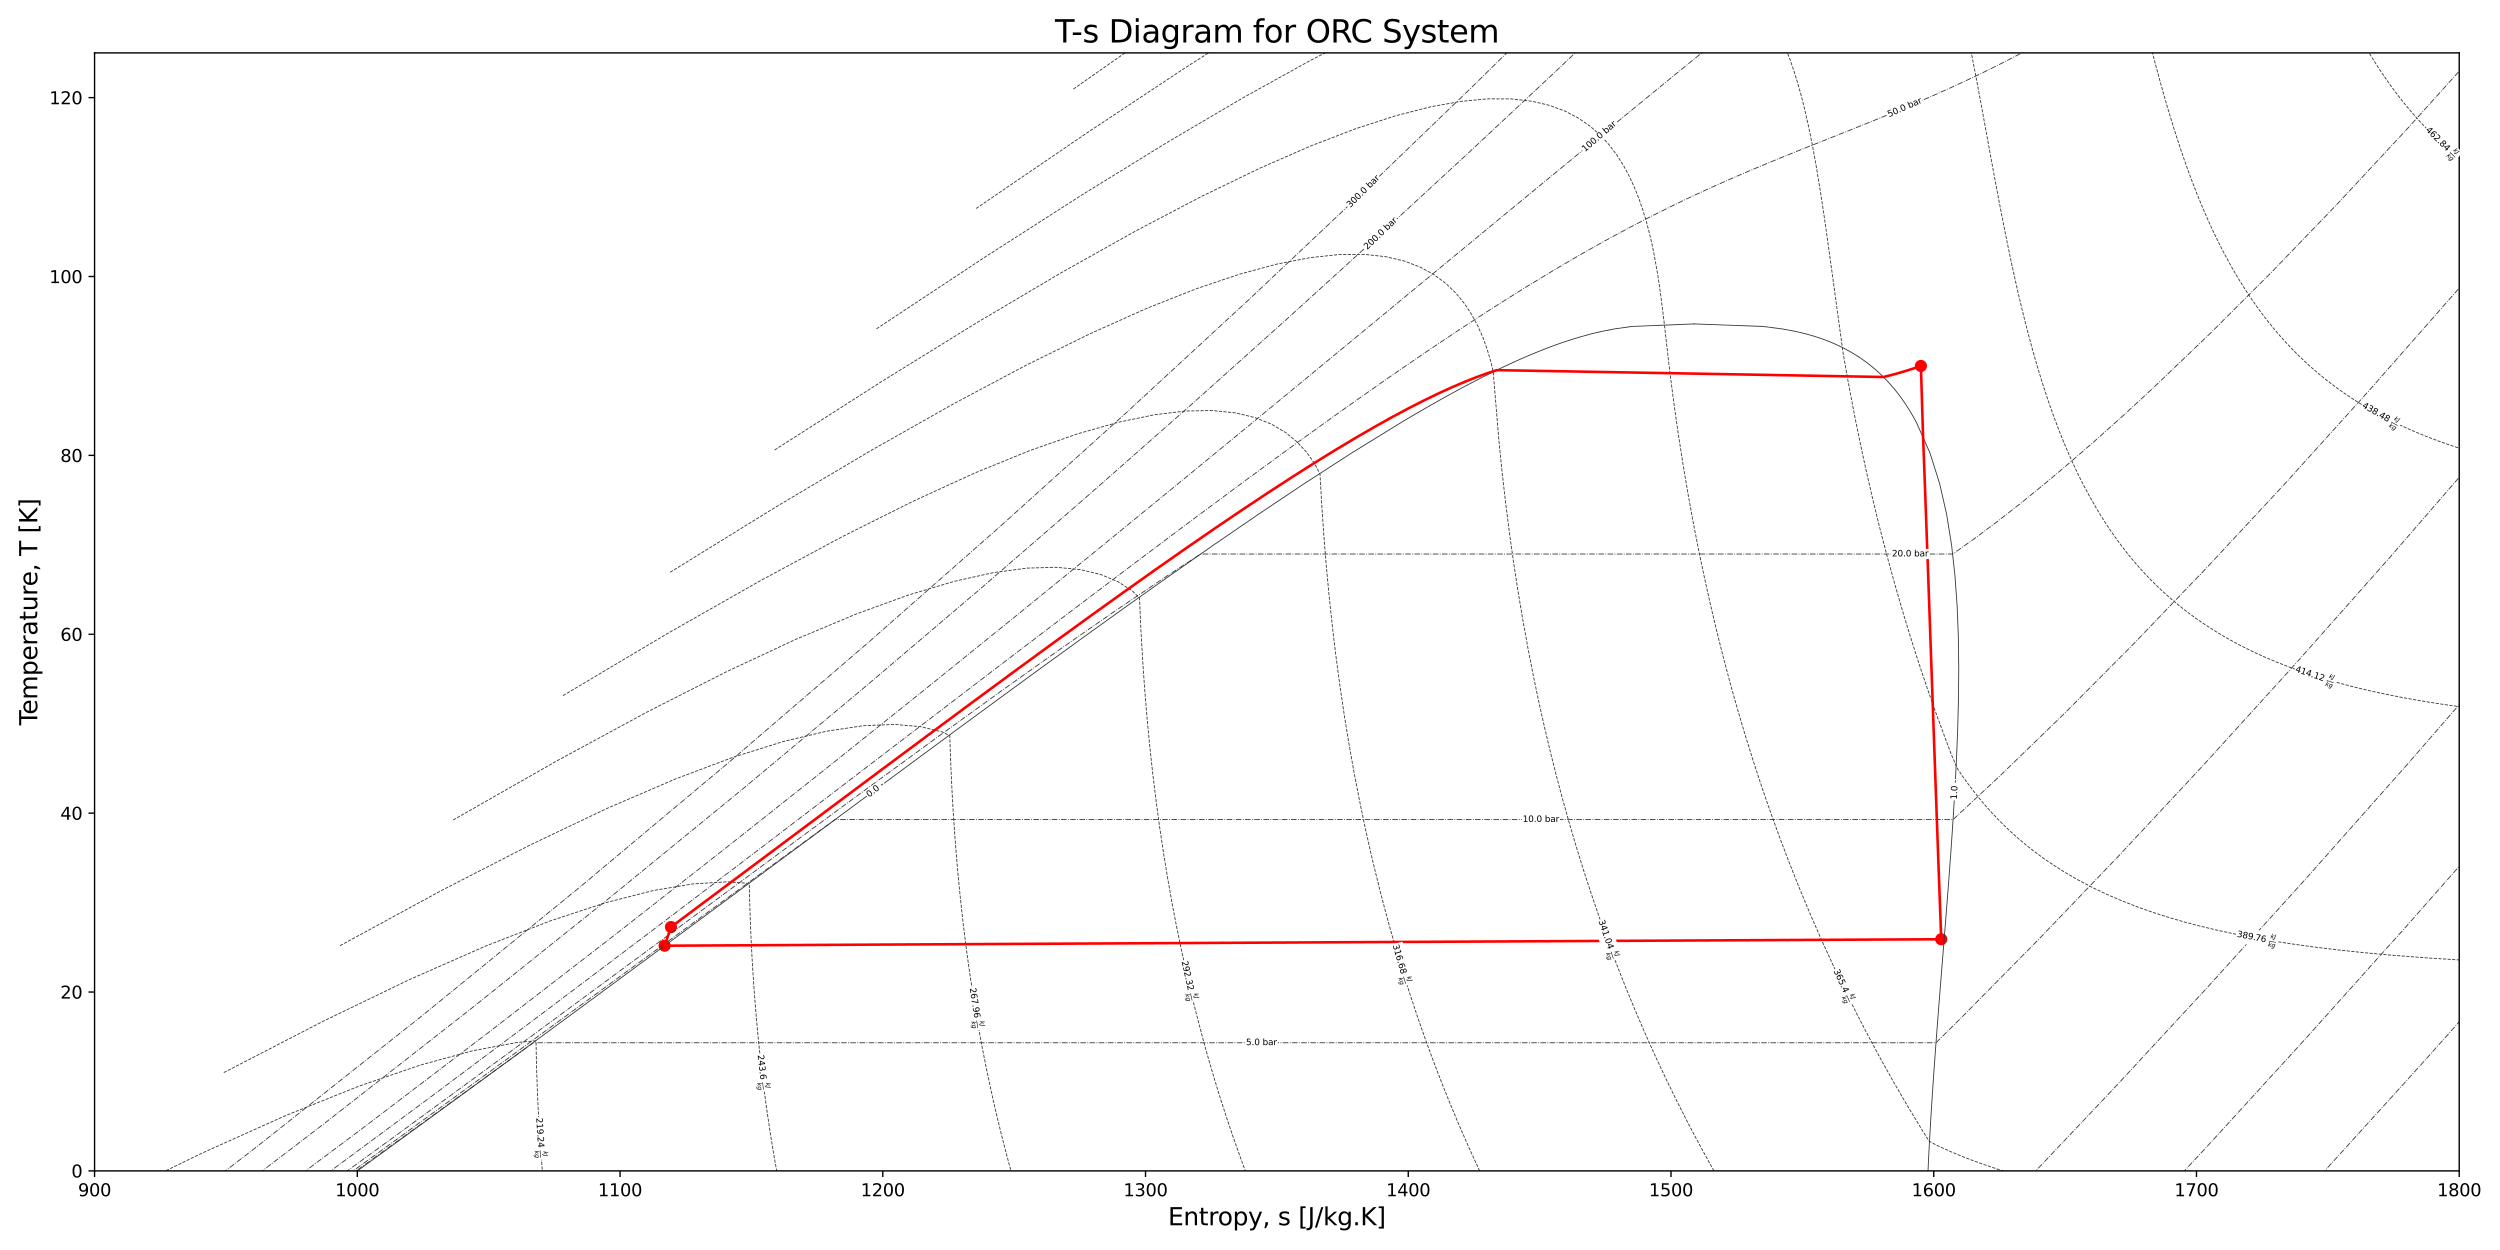 <?xml version="1.0" encoding="utf-8" standalone="no"?>
<!DOCTYPE svg PUBLIC "-//W3C//DTD SVG 1.1//EN"
  "http://www.w3.org/Graphics/SVG/1.1/DTD/svg11.dtd">
<svg xmlns:xlink="http://www.w3.org/1999/xlink" width="1440pt" height="720pt" viewBox="0 0 1440 720" xmlns="http://www.w3.org/2000/svg" version="1.1">
 <defs>
  <style type="text/css">*{stroke-linejoin: round; stroke-linecap: butt}</style>
 </defs>
 <g id="figure_1">
  <g id="patch_1">
   <path d="M 0 720 
L 1440 720 
L 1440 0 
L 0 0 
z
" style="fill: #ffffff"/>
  </g>
  <g id="axes_1">
   <g id="patch_2">
    <path d="M 54.47 674.44 
L 1416.51 674.44 
L 1416.51 30.48 
L 54.47 30.48 
z
" style="fill: #ffffff"/>
   </g>
   <g id="PathCollection_1">
    <defs>
     <path id="me831534577" d="M 0 3 
C 0.796 3 1.559 2.684 2.121 2.121 
C 2.684 1.559 3 0.796 3 0 
C 3 -0.796 2.684 -1.559 2.121 -2.121 
C 1.559 -2.684 0.796 -3 0 -3 
C -0.796 -3 -1.559 -2.684 -2.121 -2.121 
C -2.684 -1.559 -3 -0.796 -3 0 
C -3 0.796 -2.684 1.559 -2.121 2.121 
C -1.559 2.684 -0.796 3 0 3 
z
" style="stroke: #ff0000"/>
    </defs>
    <g clip-path="url(#pfd2623c3ce)">
     <use xlink:href="#me831534577" x="1106.442" y="210.789" style="fill: #ff0000; stroke: #ff0000"/>
    </g>
   </g>
   <g id="PathCollection_2">
    <g clip-path="url(#pfd2623c3ce)">
     <use xlink:href="#me831534577" x="382.836" y="544.731" style="fill: #ff0000; stroke: #ff0000"/>
    </g>
   </g>
   <g id="PathCollection_3">
    <g clip-path="url(#pfd2623c3ce)">
     <use xlink:href="#me831534577" x="386.476" y="533.973" style="fill: #ff0000; stroke: #ff0000"/>
    </g>
   </g>
   <g id="PathCollection_4">
    <g clip-path="url(#pfd2623c3ce)">
     <use xlink:href="#me831534577" x="1118.151" y="541.008" style="fill: #ff0000; stroke: #ff0000"/>
    </g>
   </g>
   <g id="matplotlib.axis_1">
    <g id="xtick_1">
     <g id="line2d_1">
      <defs>
       <path id="mac3402fa39" d="M 0 0 
L 0 3.5 
" style="stroke: #000000; stroke-width: 0.8"/>
      </defs>
      <g>
       <use xlink:href="#mac3402fa39" x="54.47" y="674.44" style="stroke: #000000; stroke-width: 0.8"/>
      </g>
     </g>
     <g id="text_1">
      <!-- 900 -->
      <g transform="translate(44.926 689.038) scale(0.1 -0.1)">
       <defs>
        <path id="DejaVuSans-39" d="M 703 97 
L 703 672 
Q 941 559 1184 500 
Q 1428 441 1663 441 
Q 2288 441 2617 861 
Q 2947 1281 2994 2138 
Q 2813 1869 2534 1725 
Q 2256 1581 1919 1581 
Q 1219 1581 811 2004 
Q 403 2428 403 3163 
Q 403 3881 828 4315 
Q 1253 4750 1959 4750 
Q 2769 4750 3195 4129 
Q 3622 3509 3622 2328 
Q 3622 1225 3098 567 
Q 2575 -91 1691 -91 
Q 1453 -91 1209 -44 
Q 966 3 703 97 
z
M 1959 2075 
Q 2384 2075 2632 2365 
Q 2881 2656 2881 3163 
Q 2881 3666 2632 3958 
Q 2384 4250 1959 4250 
Q 1534 4250 1286 3958 
Q 1038 3666 1038 3163 
Q 1038 2656 1286 2365 
Q 1534 2075 1959 2075 
z
" transform="scale(0.016)"/>
        <path id="DejaVuSans-30" d="M 2034 4250 
Q 1547 4250 1301 3770 
Q 1056 3291 1056 2328 
Q 1056 1369 1301 889 
Q 1547 409 2034 409 
Q 2525 409 2770 889 
Q 3016 1369 3016 2328 
Q 3016 3291 2770 3770 
Q 2525 4250 2034 4250 
z
M 2034 4750 
Q 2819 4750 3233 4129 
Q 3647 3509 3647 2328 
Q 3647 1150 3233 529 
Q 2819 -91 2034 -91 
Q 1250 -91 836 529 
Q 422 1150 422 2328 
Q 422 3509 836 4129 
Q 1250 4750 2034 4750 
z
" transform="scale(0.016)"/>
       </defs>
       <use xlink:href="#DejaVuSans-39"/>
       <use xlink:href="#DejaVuSans-30" x="63.623"/>
       <use xlink:href="#DejaVuSans-30" x="127.246"/>
      </g>
     </g>
    </g>
    <g id="xtick_2">
     <g id="line2d_2">
      <g>
       <use xlink:href="#mac3402fa39" x="205.808" y="674.44" style="stroke: #000000; stroke-width: 0.8"/>
      </g>
     </g>
     <g id="text_2">
      <!-- 1000 -->
      <g transform="translate(193.083 689.038) scale(0.1 -0.1)">
       <defs>
        <path id="DejaVuSans-31" d="M 794 531 
L 1825 531 
L 1825 4091 
L 703 3866 
L 703 4441 
L 1819 4666 
L 2450 4666 
L 2450 531 
L 3481 531 
L 3481 0 
L 794 0 
L 794 531 
z
" transform="scale(0.016)"/>
       </defs>
       <use xlink:href="#DejaVuSans-31"/>
       <use xlink:href="#DejaVuSans-30" x="63.623"/>
       <use xlink:href="#DejaVuSans-30" x="127.246"/>
       <use xlink:href="#DejaVuSans-30" x="190.869"/>
      </g>
     </g>
    </g>
    <g id="xtick_3">
     <g id="line2d_3">
      <g>
       <use xlink:href="#mac3402fa39" x="357.146" y="674.44" style="stroke: #000000; stroke-width: 0.8"/>
      </g>
     </g>
     <g id="text_3">
      <!-- 1100 -->
      <g transform="translate(344.421 689.038) scale(0.1 -0.1)">
       <use xlink:href="#DejaVuSans-31"/>
       <use xlink:href="#DejaVuSans-31" x="63.623"/>
       <use xlink:href="#DejaVuSans-30" x="127.246"/>
       <use xlink:href="#DejaVuSans-30" x="190.869"/>
      </g>
     </g>
    </g>
    <g id="xtick_4">
     <g id="line2d_4">
      <g>
       <use xlink:href="#mac3402fa39" x="508.483" y="674.44" style="stroke: #000000; stroke-width: 0.8"/>
      </g>
     </g>
     <g id="text_4">
      <!-- 1200 -->
      <g transform="translate(495.758 689.038) scale(0.1 -0.1)">
       <defs>
        <path id="DejaVuSans-32" d="M 1228 531 
L 3431 531 
L 3431 0 
L 469 0 
L 469 531 
Q 828 903 1448 1529 
Q 2069 2156 2228 2338 
Q 2531 2678 2651 2914 
Q 2772 3150 2772 3378 
Q 2772 3750 2511 3984 
Q 2250 4219 1831 4219 
Q 1534 4219 1204 4116 
Q 875 4013 500 3803 
L 500 4441 
Q 881 4594 1212 4672 
Q 1544 4750 1819 4750 
Q 2544 4750 2975 4387 
Q 3406 4025 3406 3419 
Q 3406 3131 3298 2873 
Q 3191 2616 2906 2266 
Q 2828 2175 2409 1742 
Q 1991 1309 1228 531 
z
" transform="scale(0.016)"/>
       </defs>
       <use xlink:href="#DejaVuSans-31"/>
       <use xlink:href="#DejaVuSans-32" x="63.623"/>
       <use xlink:href="#DejaVuSans-30" x="127.246"/>
       <use xlink:href="#DejaVuSans-30" x="190.869"/>
      </g>
     </g>
    </g>
    <g id="xtick_5">
     <g id="line2d_5">
      <g>
       <use xlink:href="#mac3402fa39" x="659.821" y="674.44" style="stroke: #000000; stroke-width: 0.8"/>
      </g>
     </g>
     <g id="text_5">
      <!-- 1300 -->
      <g transform="translate(647.096 689.038) scale(0.1 -0.1)">
       <defs>
        <path id="DejaVuSans-33" d="M 2597 2516 
Q 3050 2419 3304 2112 
Q 3559 1806 3559 1356 
Q 3559 666 3084 287 
Q 2609 -91 1734 -91 
Q 1441 -91 1130 -33 
Q 819 25 488 141 
L 488 750 
Q 750 597 1062 519 
Q 1375 441 1716 441 
Q 2309 441 2620 675 
Q 2931 909 2931 1356 
Q 2931 1769 2642 2001 
Q 2353 2234 1838 2234 
L 1294 2234 
L 1294 2753 
L 1863 2753 
Q 2328 2753 2575 2939 
Q 2822 3125 2822 3475 
Q 2822 3834 2567 4026 
Q 2313 4219 1838 4219 
Q 1578 4219 1281 4162 
Q 984 4106 628 3988 
L 628 4550 
Q 988 4650 1302 4700 
Q 1616 4750 1894 4750 
Q 2613 4750 3031 4423 
Q 3450 4097 3450 3541 
Q 3450 3153 3228 2886 
Q 3006 2619 2597 2516 
z
" transform="scale(0.016)"/>
       </defs>
       <use xlink:href="#DejaVuSans-31"/>
       <use xlink:href="#DejaVuSans-33" x="63.623"/>
       <use xlink:href="#DejaVuSans-30" x="127.246"/>
       <use xlink:href="#DejaVuSans-30" x="190.869"/>
      </g>
     </g>
    </g>
    <g id="xtick_6">
     <g id="line2d_6">
      <g>
       <use xlink:href="#mac3402fa39" x="811.159" y="674.44" style="stroke: #000000; stroke-width: 0.8"/>
      </g>
     </g>
     <g id="text_6">
      <!-- 1400 -->
      <g transform="translate(798.434 689.038) scale(0.1 -0.1)">
       <defs>
        <path id="DejaVuSans-34" d="M 2419 4116 
L 825 1625 
L 2419 1625 
L 2419 4116 
z
M 2253 4666 
L 3047 4666 
L 3047 1625 
L 3713 1625 
L 3713 1100 
L 3047 1100 
L 3047 0 
L 2419 0 
L 2419 1100 
L 313 1100 
L 313 1709 
L 2253 4666 
z
" transform="scale(0.016)"/>
       </defs>
       <use xlink:href="#DejaVuSans-31"/>
       <use xlink:href="#DejaVuSans-34" x="63.623"/>
       <use xlink:href="#DejaVuSans-30" x="127.246"/>
       <use xlink:href="#DejaVuSans-30" x="190.869"/>
      </g>
     </g>
    </g>
    <g id="xtick_7">
     <g id="line2d_7">
      <g>
       <use xlink:href="#mac3402fa39" x="962.497" y="674.44" style="stroke: #000000; stroke-width: 0.8"/>
      </g>
     </g>
     <g id="text_7">
      <!-- 1500 -->
      <g transform="translate(949.772 689.038) scale(0.1 -0.1)">
       <defs>
        <path id="DejaVuSans-35" d="M 691 4666 
L 3169 4666 
L 3169 4134 
L 1269 4134 
L 1269 2991 
Q 1406 3038 1543 3061 
Q 1681 3084 1819 3084 
Q 2600 3084 3056 2656 
Q 3513 2228 3513 1497 
Q 3513 744 3044 326 
Q 2575 -91 1722 -91 
Q 1428 -91 1123 -41 
Q 819 9 494 109 
L 494 744 
Q 775 591 1075 516 
Q 1375 441 1709 441 
Q 2250 441 2565 725 
Q 2881 1009 2881 1497 
Q 2881 1984 2565 2268 
Q 2250 2553 1709 2553 
Q 1456 2553 1204 2497 
Q 953 2441 691 2322 
L 691 4666 
z
" transform="scale(0.016)"/>
       </defs>
       <use xlink:href="#DejaVuSans-31"/>
       <use xlink:href="#DejaVuSans-35" x="63.623"/>
       <use xlink:href="#DejaVuSans-30" x="127.246"/>
       <use xlink:href="#DejaVuSans-30" x="190.869"/>
      </g>
     </g>
    </g>
    <g id="xtick_8">
     <g id="line2d_8">
      <g>
       <use xlink:href="#mac3402fa39" x="1113.834" y="674.44" style="stroke: #000000; stroke-width: 0.8"/>
      </g>
     </g>
     <g id="text_8">
      <!-- 1600 -->
      <g transform="translate(1101.109 689.038) scale(0.1 -0.1)">
       <defs>
        <path id="DejaVuSans-36" d="M 2113 2584 
Q 1688 2584 1439 2293 
Q 1191 2003 1191 1497 
Q 1191 994 1439 701 
Q 1688 409 2113 409 
Q 2538 409 2786 701 
Q 3034 994 3034 1497 
Q 3034 2003 2786 2293 
Q 2538 2584 2113 2584 
z
M 3366 4563 
L 3366 3988 
Q 3128 4100 2886 4159 
Q 2644 4219 2406 4219 
Q 1781 4219 1451 3797 
Q 1122 3375 1075 2522 
Q 1259 2794 1537 2939 
Q 1816 3084 2150 3084 
Q 2853 3084 3261 2657 
Q 3669 2231 3669 1497 
Q 3669 778 3244 343 
Q 2819 -91 2113 -91 
Q 1303 -91 875 529 
Q 447 1150 447 2328 
Q 447 3434 972 4092 
Q 1497 4750 2381 4750 
Q 2619 4750 2861 4703 
Q 3103 4656 3366 4563 
z
" transform="scale(0.016)"/>
       </defs>
       <use xlink:href="#DejaVuSans-31"/>
       <use xlink:href="#DejaVuSans-36" x="63.623"/>
       <use xlink:href="#DejaVuSans-30" x="127.246"/>
       <use xlink:href="#DejaVuSans-30" x="190.869"/>
      </g>
     </g>
    </g>
    <g id="xtick_9">
     <g id="line2d_9">
      <g>
       <use xlink:href="#mac3402fa39" x="1265.172" y="674.44" style="stroke: #000000; stroke-width: 0.8"/>
      </g>
     </g>
     <g id="text_9">
      <!-- 1700 -->
      <g transform="translate(1252.447 689.038) scale(0.1 -0.1)">
       <defs>
        <path id="DejaVuSans-37" d="M 525 4666 
L 3525 4666 
L 3525 4397 
L 1831 0 
L 1172 0 
L 2766 4134 
L 525 4134 
L 525 4666 
z
" transform="scale(0.016)"/>
       </defs>
       <use xlink:href="#DejaVuSans-31"/>
       <use xlink:href="#DejaVuSans-37" x="63.623"/>
       <use xlink:href="#DejaVuSans-30" x="127.246"/>
       <use xlink:href="#DejaVuSans-30" x="190.869"/>
      </g>
     </g>
    </g>
    <g id="xtick_10">
     <g id="line2d_10">
      <g>
       <use xlink:href="#mac3402fa39" x="1416.51" y="674.44" style="stroke: #000000; stroke-width: 0.8"/>
      </g>
     </g>
     <g id="text_10">
      <!-- 1800 -->
      <g transform="translate(1403.785 689.038) scale(0.1 -0.1)">
       <defs>
        <path id="DejaVuSans-38" d="M 2034 2216 
Q 1584 2216 1326 1975 
Q 1069 1734 1069 1313 
Q 1069 891 1326 650 
Q 1584 409 2034 409 
Q 2484 409 2743 651 
Q 3003 894 3003 1313 
Q 3003 1734 2745 1975 
Q 2488 2216 2034 2216 
z
M 1403 2484 
Q 997 2584 770 2862 
Q 544 3141 544 3541 
Q 544 4100 942 4425 
Q 1341 4750 2034 4750 
Q 2731 4750 3128 4425 
Q 3525 4100 3525 3541 
Q 3525 3141 3298 2862 
Q 3072 2584 2669 2484 
Q 3125 2378 3379 2068 
Q 3634 1759 3634 1313 
Q 3634 634 3220 271 
Q 2806 -91 2034 -91 
Q 1263 -91 848 271 
Q 434 634 434 1313 
Q 434 1759 690 2068 
Q 947 2378 1403 2484 
z
M 1172 3481 
Q 1172 3119 1398 2916 
Q 1625 2713 2034 2713 
Q 2441 2713 2670 2916 
Q 2900 3119 2900 3481 
Q 2900 3844 2670 4047 
Q 2441 4250 2034 4250 
Q 1625 4250 1398 4047 
Q 1172 3844 1172 3481 
z
" transform="scale(0.016)"/>
       </defs>
       <use xlink:href="#DejaVuSans-31"/>
       <use xlink:href="#DejaVuSans-38" x="63.623"/>
       <use xlink:href="#DejaVuSans-30" x="127.246"/>
       <use xlink:href="#DejaVuSans-30" x="190.869"/>
      </g>
     </g>
    </g>
    <g id="text_11">
     <!-- Entropy, s [J/kg.K] -->
     <g transform="translate(672.778 705.756) scale(0.14 -0.14)">
      <defs>
       <path id="DejaVuSans-45" d="M 628 4666 
L 3578 4666 
L 3578 4134 
L 1259 4134 
L 1259 2753 
L 3481 2753 
L 3481 2222 
L 1259 2222 
L 1259 531 
L 3634 531 
L 3634 0 
L 628 0 
L 628 4666 
z
" transform="scale(0.016)"/>
       <path id="DejaVuSans-6e" d="M 3513 2113 
L 3513 0 
L 2938 0 
L 2938 2094 
Q 2938 2591 2744 2837 
Q 2550 3084 2163 3084 
Q 1697 3084 1428 2787 
Q 1159 2491 1159 1978 
L 1159 0 
L 581 0 
L 581 3500 
L 1159 3500 
L 1159 2956 
Q 1366 3272 1645 3428 
Q 1925 3584 2291 3584 
Q 2894 3584 3203 3211 
Q 3513 2838 3513 2113 
z
" transform="scale(0.016)"/>
       <path id="DejaVuSans-74" d="M 1172 4494 
L 1172 3500 
L 2356 3500 
L 2356 3053 
L 1172 3053 
L 1172 1153 
Q 1172 725 1289 603 
Q 1406 481 1766 481 
L 2356 481 
L 2356 0 
L 1766 0 
Q 1100 0 847 248 
Q 594 497 594 1153 
L 594 3053 
L 172 3053 
L 172 3500 
L 594 3500 
L 594 4494 
L 1172 4494 
z
" transform="scale(0.016)"/>
       <path id="DejaVuSans-72" d="M 2631 2963 
Q 2534 3019 2420 3045 
Q 2306 3072 2169 3072 
Q 1681 3072 1420 2755 
Q 1159 2438 1159 1844 
L 1159 0 
L 581 0 
L 581 3500 
L 1159 3500 
L 1159 2956 
Q 1341 3275 1631 3429 
Q 1922 3584 2338 3584 
Q 2397 3584 2469 3576 
Q 2541 3569 2628 3553 
L 2631 2963 
z
" transform="scale(0.016)"/>
       <path id="DejaVuSans-6f" d="M 1959 3097 
Q 1497 3097 1228 2736 
Q 959 2375 959 1747 
Q 959 1119 1226 758 
Q 1494 397 1959 397 
Q 2419 397 2687 759 
Q 2956 1122 2956 1747 
Q 2956 2369 2687 2733 
Q 2419 3097 1959 3097 
z
M 1959 3584 
Q 2709 3584 3137 3096 
Q 3566 2609 3566 1747 
Q 3566 888 3137 398 
Q 2709 -91 1959 -91 
Q 1206 -91 779 398 
Q 353 888 353 1747 
Q 353 2609 779 3096 
Q 1206 3584 1959 3584 
z
" transform="scale(0.016)"/>
       <path id="DejaVuSans-70" d="M 1159 525 
L 1159 -1331 
L 581 -1331 
L 581 3500 
L 1159 3500 
L 1159 2969 
Q 1341 3281 1617 3432 
Q 1894 3584 2278 3584 
Q 2916 3584 3314 3078 
Q 3713 2572 3713 1747 
Q 3713 922 3314 415 
Q 2916 -91 2278 -91 
Q 1894 -91 1617 61 
Q 1341 213 1159 525 
z
M 3116 1747 
Q 3116 2381 2855 2742 
Q 2594 3103 2138 3103 
Q 1681 3103 1420 2742 
Q 1159 2381 1159 1747 
Q 1159 1113 1420 752 
Q 1681 391 2138 391 
Q 2594 391 2855 752 
Q 3116 1113 3116 1747 
z
" transform="scale(0.016)"/>
       <path id="DejaVuSans-79" d="M 2059 -325 
Q 1816 -950 1584 -1140 
Q 1353 -1331 966 -1331 
L 506 -1331 
L 506 -850 
L 844 -850 
Q 1081 -850 1212 -737 
Q 1344 -625 1503 -206 
L 1606 56 
L 191 3500 
L 800 3500 
L 1894 763 
L 2988 3500 
L 3597 3500 
L 2059 -325 
z
" transform="scale(0.016)"/>
       <path id="DejaVuSans-2c" d="M 750 794 
L 1409 794 
L 1409 256 
L 897 -744 
L 494 -744 
L 750 256 
L 750 794 
z
" transform="scale(0.016)"/>
       <path id="DejaVuSans-20" transform="scale(0.016)"/>
       <path id="DejaVuSans-73" d="M 2834 3397 
L 2834 2853 
Q 2591 2978 2328 3040 
Q 2066 3103 1784 3103 
Q 1356 3103 1142 2972 
Q 928 2841 928 2578 
Q 928 2378 1081 2264 
Q 1234 2150 1697 2047 
L 1894 2003 
Q 2506 1872 2764 1633 
Q 3022 1394 3022 966 
Q 3022 478 2636 193 
Q 2250 -91 1575 -91 
Q 1294 -91 989 -36 
Q 684 19 347 128 
L 347 722 
Q 666 556 975 473 
Q 1284 391 1588 391 
Q 1994 391 2212 530 
Q 2431 669 2431 922 
Q 2431 1156 2273 1281 
Q 2116 1406 1581 1522 
L 1381 1569 
Q 847 1681 609 1914 
Q 372 2147 372 2553 
Q 372 3047 722 3315 
Q 1072 3584 1716 3584 
Q 2034 3584 2315 3537 
Q 2597 3491 2834 3397 
z
" transform="scale(0.016)"/>
       <path id="DejaVuSans-5b" d="M 550 4863 
L 1875 4863 
L 1875 4416 
L 1125 4416 
L 1125 -397 
L 1875 -397 
L 1875 -844 
L 550 -844 
L 550 4863 
z
" transform="scale(0.016)"/>
       <path id="DejaVuSans-4a" d="M 628 4666 
L 1259 4666 
L 1259 325 
Q 1259 -519 939 -900 
Q 619 -1281 -91 -1281 
L -331 -1281 
L -331 -750 
L -134 -750 
Q 284 -750 456 -515 
Q 628 -281 628 325 
L 628 4666 
z
" transform="scale(0.016)"/>
       <path id="DejaVuSans-2f" d="M 1625 4666 
L 2156 4666 
L 531 -594 
L 0 -594 
L 1625 4666 
z
" transform="scale(0.016)"/>
       <path id="DejaVuSans-6b" d="M 581 4863 
L 1159 4863 
L 1159 1991 
L 2875 3500 
L 3609 3500 
L 1753 1863 
L 3688 0 
L 2938 0 
L 1159 1709 
L 1159 0 
L 581 0 
L 581 4863 
z
" transform="scale(0.016)"/>
       <path id="DejaVuSans-67" d="M 2906 1791 
Q 2906 2416 2648 2759 
Q 2391 3103 1925 3103 
Q 1463 3103 1205 2759 
Q 947 2416 947 1791 
Q 947 1169 1205 825 
Q 1463 481 1925 481 
Q 2391 481 2648 825 
Q 2906 1169 2906 1791 
z
M 3481 434 
Q 3481 -459 3084 -895 
Q 2688 -1331 1869 -1331 
Q 1566 -1331 1297 -1286 
Q 1028 -1241 775 -1147 
L 775 -588 
Q 1028 -725 1275 -790 
Q 1522 -856 1778 -856 
Q 2344 -856 2625 -561 
Q 2906 -266 2906 331 
L 2906 616 
Q 2728 306 2450 153 
Q 2172 0 1784 0 
Q 1141 0 747 490 
Q 353 981 353 1791 
Q 353 2603 747 3093 
Q 1141 3584 1784 3584 
Q 2172 3584 2450 3431 
Q 2728 3278 2906 2969 
L 2906 3500 
L 3481 3500 
L 3481 434 
z
" transform="scale(0.016)"/>
       <path id="DejaVuSans-2e" d="M 684 794 
L 1344 794 
L 1344 0 
L 684 0 
L 684 794 
z
" transform="scale(0.016)"/>
       <path id="DejaVuSans-4b" d="M 628 4666 
L 1259 4666 
L 1259 2694 
L 3353 4666 
L 4166 4666 
L 1850 2491 
L 4331 0 
L 3500 0 
L 1259 2247 
L 1259 0 
L 628 0 
L 628 4666 
z
" transform="scale(0.016)"/>
       <path id="DejaVuSans-5d" d="M 1947 4863 
L 1947 -844 
L 622 -844 
L 622 -397 
L 1369 -397 
L 1369 4416 
L 622 4416 
L 622 4863 
L 1947 4863 
z
" transform="scale(0.016)"/>
      </defs>
      <use xlink:href="#DejaVuSans-45"/>
      <use xlink:href="#DejaVuSans-6e" x="63.184"/>
      <use xlink:href="#DejaVuSans-74" x="126.562"/>
      <use xlink:href="#DejaVuSans-72" x="165.771"/>
      <use xlink:href="#DejaVuSans-6f" x="204.635"/>
      <use xlink:href="#DejaVuSans-70" x="265.816"/>
      <use xlink:href="#DejaVuSans-79" x="329.293"/>
      <use xlink:href="#DejaVuSans-2c" x="388.473"/>
      <use xlink:href="#DejaVuSans-20" x="420.26"/>
      <use xlink:href="#DejaVuSans-73" x="452.047"/>
      <use xlink:href="#DejaVuSans-20" x="504.146"/>
      <use xlink:href="#DejaVuSans-5b" x="535.934"/>
      <use xlink:href="#DejaVuSans-4a" x="574.947"/>
      <use xlink:href="#DejaVuSans-2f" x="604.439"/>
      <use xlink:href="#DejaVuSans-6b" x="638.131"/>
      <use xlink:href="#DejaVuSans-67" x="696.041"/>
      <use xlink:href="#DejaVuSans-2e" x="759.518"/>
      <use xlink:href="#DejaVuSans-4b" x="791.305"/>
      <use xlink:href="#DejaVuSans-5d" x="856.881"/>
     </g>
    </g>
   </g>
   <g id="matplotlib.axis_2">
    <g id="ytick_1">
     <g id="line2d_11">
      <defs>
       <path id="m8fbe7f5e8d" d="M 0 0 
L -3.5 0 
" style="stroke: #000000; stroke-width: 0.8"/>
      </defs>
      <g>
       <use xlink:href="#m8fbe7f5e8d" x="54.47" y="674.44" style="stroke: #000000; stroke-width: 0.8"/>
      </g>
     </g>
     <g id="text_12">
      <!-- 0 -->
      <g transform="translate(41.108 678.239) scale(0.1 -0.1)">
       <use xlink:href="#DejaVuSans-30"/>
      </g>
     </g>
    </g>
    <g id="ytick_2">
     <g id="line2d_12">
      <g>
       <use xlink:href="#m8fbe7f5e8d" x="54.47" y="571.406" style="stroke: #000000; stroke-width: 0.8"/>
      </g>
     </g>
     <g id="text_13">
      <!-- 20 -->
      <g transform="translate(34.745 575.206) scale(0.1 -0.1)">
       <use xlink:href="#DejaVuSans-32"/>
       <use xlink:href="#DejaVuSans-30" x="63.623"/>
      </g>
     </g>
    </g>
    <g id="ytick_3">
     <g id="line2d_13">
      <g>
       <use xlink:href="#m8fbe7f5e8d" x="54.47" y="468.373" style="stroke: #000000; stroke-width: 0.8"/>
      </g>
     </g>
     <g id="text_14">
      <!-- 40 -->
      <g transform="translate(34.745 472.172) scale(0.1 -0.1)">
       <use xlink:href="#DejaVuSans-34"/>
       <use xlink:href="#DejaVuSans-30" x="63.623"/>
      </g>
     </g>
    </g>
    <g id="ytick_4">
     <g id="line2d_14">
      <g>
       <use xlink:href="#m8fbe7f5e8d" x="54.47" y="365.339" style="stroke: #000000; stroke-width: 0.8"/>
      </g>
     </g>
     <g id="text_15">
      <!-- 60 -->
      <g transform="translate(34.745 369.138) scale(0.1 -0.1)">
       <use xlink:href="#DejaVuSans-36"/>
       <use xlink:href="#DejaVuSans-30" x="63.623"/>
      </g>
     </g>
    </g>
    <g id="ytick_5">
     <g id="line2d_15">
      <g>
       <use xlink:href="#m8fbe7f5e8d" x="54.47" y="262.306" style="stroke: #000000; stroke-width: 0.8"/>
      </g>
     </g>
     <g id="text_16">
      <!-- 80 -->
      <g transform="translate(34.745 266.105) scale(0.1 -0.1)">
       <use xlink:href="#DejaVuSans-38"/>
       <use xlink:href="#DejaVuSans-30" x="63.623"/>
      </g>
     </g>
    </g>
    <g id="ytick_6">
     <g id="line2d_16">
      <g>
       <use xlink:href="#m8fbe7f5e8d" x="54.47" y="159.272" style="stroke: #000000; stroke-width: 0.8"/>
      </g>
     </g>
     <g id="text_17">
      <!-- 100 -->
      <g transform="translate(28.383 163.071) scale(0.1 -0.1)">
       <use xlink:href="#DejaVuSans-31"/>
       <use xlink:href="#DejaVuSans-30" x="63.623"/>
       <use xlink:href="#DejaVuSans-30" x="127.246"/>
      </g>
     </g>
    </g>
    <g id="ytick_7">
     <g id="line2d_17">
      <g>
       <use xlink:href="#m8fbe7f5e8d" x="54.47" y="56.238" style="stroke: #000000; stroke-width: 0.8"/>
      </g>
     </g>
     <g id="text_18">
      <!-- 120 -->
      <g transform="translate(28.383 60.038) scale(0.1 -0.1)">
       <use xlink:href="#DejaVuSans-31"/>
       <use xlink:href="#DejaVuSans-32" x="63.623"/>
       <use xlink:href="#DejaVuSans-30" x="127.246"/>
      </g>
     </g>
    </g>
    <g id="text_19">
     <!-- Temperature, T [K] -->
     <g transform="translate(21.471 417.8) rotate(-90) scale(0.14 -0.14)">
      <defs>
       <path id="DejaVuSans-54" d="M -19 4666 
L 3928 4666 
L 3928 4134 
L 2272 4134 
L 2272 0 
L 1638 0 
L 1638 4134 
L -19 4134 
L -19 4666 
z
" transform="scale(0.016)"/>
       <path id="DejaVuSans-65" d="M 3597 1894 
L 3597 1613 
L 953 1613 
Q 991 1019 1311 708 
Q 1631 397 2203 397 
Q 2534 397 2845 478 
Q 3156 559 3463 722 
L 3463 178 
Q 3153 47 2828 -22 
Q 2503 -91 2169 -91 
Q 1331 -91 842 396 
Q 353 884 353 1716 
Q 353 2575 817 3079 
Q 1281 3584 2069 3584 
Q 2775 3584 3186 3129 
Q 3597 2675 3597 1894 
z
M 3022 2063 
Q 3016 2534 2758 2815 
Q 2500 3097 2075 3097 
Q 1594 3097 1305 2825 
Q 1016 2553 972 2059 
L 3022 2063 
z
" transform="scale(0.016)"/>
       <path id="DejaVuSans-6d" d="M 3328 2828 
Q 3544 3216 3844 3400 
Q 4144 3584 4550 3584 
Q 5097 3584 5394 3201 
Q 5691 2819 5691 2113 
L 5691 0 
L 5113 0 
L 5113 2094 
Q 5113 2597 4934 2840 
Q 4756 3084 4391 3084 
Q 3944 3084 3684 2787 
Q 3425 2491 3425 1978 
L 3425 0 
L 2847 0 
L 2847 2094 
Q 2847 2600 2669 2842 
Q 2491 3084 2119 3084 
Q 1678 3084 1418 2786 
Q 1159 2488 1159 1978 
L 1159 0 
L 581 0 
L 581 3500 
L 1159 3500 
L 1159 2956 
Q 1356 3278 1631 3431 
Q 1906 3584 2284 3584 
Q 2666 3584 2933 3390 
Q 3200 3197 3328 2828 
z
" transform="scale(0.016)"/>
       <path id="DejaVuSans-61" d="M 2194 1759 
Q 1497 1759 1228 1600 
Q 959 1441 959 1056 
Q 959 750 1161 570 
Q 1363 391 1709 391 
Q 2188 391 2477 730 
Q 2766 1069 2766 1631 
L 2766 1759 
L 2194 1759 
z
M 3341 1997 
L 3341 0 
L 2766 0 
L 2766 531 
Q 2569 213 2275 61 
Q 1981 -91 1556 -91 
Q 1019 -91 701 211 
Q 384 513 384 1019 
Q 384 1609 779 1909 
Q 1175 2209 1959 2209 
L 2766 2209 
L 2766 2266 
Q 2766 2663 2505 2880 
Q 2244 3097 1772 3097 
Q 1472 3097 1187 3025 
Q 903 2953 641 2809 
L 641 3341 
Q 956 3463 1253 3523 
Q 1550 3584 1831 3584 
Q 2591 3584 2966 3190 
Q 3341 2797 3341 1997 
z
" transform="scale(0.016)"/>
       <path id="DejaVuSans-75" d="M 544 1381 
L 544 3500 
L 1119 3500 
L 1119 1403 
Q 1119 906 1312 657 
Q 1506 409 1894 409 
Q 2359 409 2629 706 
Q 2900 1003 2900 1516 
L 2900 3500 
L 3475 3500 
L 3475 0 
L 2900 0 
L 2900 538 
Q 2691 219 2414 64 
Q 2138 -91 1772 -91 
Q 1169 -91 856 284 
Q 544 659 544 1381 
z
M 1991 3584 
L 1991 3584 
z
" transform="scale(0.016)"/>
      </defs>
      <use xlink:href="#DejaVuSans-54"/>
      <use xlink:href="#DejaVuSans-65" x="44.084"/>
      <use xlink:href="#DejaVuSans-6d" x="105.607"/>
      <use xlink:href="#DejaVuSans-70" x="203.02"/>
      <use xlink:href="#DejaVuSans-65" x="266.496"/>
      <use xlink:href="#DejaVuSans-72" x="328.02"/>
      <use xlink:href="#DejaVuSans-61" x="369.133"/>
      <use xlink:href="#DejaVuSans-74" x="430.412"/>
      <use xlink:href="#DejaVuSans-75" x="469.621"/>
      <use xlink:href="#DejaVuSans-72" x="533"/>
      <use xlink:href="#DejaVuSans-65" x="571.863"/>
      <use xlink:href="#DejaVuSans-2c" x="633.387"/>
      <use xlink:href="#DejaVuSans-20" x="665.174"/>
      <use xlink:href="#DejaVuSans-54" x="696.961"/>
      <use xlink:href="#DejaVuSans-20" x="758.045"/>
      <use xlink:href="#DejaVuSans-5b" x="789.832"/>
      <use xlink:href="#DejaVuSans-4b" x="828.846"/>
      <use xlink:href="#DejaVuSans-5d" x="894.422"/>
     </g>
    </g>
   </g>
   <g id="line2d_18">
    <path d="M 1337.153 676.489 
L 1394.789 612.939 
L 1441 561.111 
" clip-path="url(#pfd2623c3ce)" style="fill: none; stroke-dasharray: 3.2,0.8,0.5,0.8; stroke-dashoffset: 0; stroke: #363636; stroke-width: 0.5"/>
   </g>
   <g id="line2d_19">
    <path d="M 1217.114 718.513 
L 1270.944 660.723 
L 1326.965 599.432 
L 1385.17 534.553 
L 1441 471.164 
" clip-path="url(#pfd2623c3ce)" style="fill: none; stroke-dasharray: 3.2,0.8,0.5,0.8; stroke-dashoffset: 0; stroke: #363636; stroke-width: 0.5"/>
   </g>
   <g id="line2d_20">
    <path d="M 1166.684 680.668 
L 1217.519 626.984 
L 1270.762 569.493 
L 1326.396 508.12 
L 1384.406 442.791 
L 1441 377.759 
" clip-path="url(#pfd2623c3ce)" style="fill: none; stroke-dasharray: 3.2,0.8,0.5,0.8; stroke-dashoffset: 0; stroke: #363636; stroke-width: 0.5"/>
   </g>
   <g id="line2d_21">
    <path d="M 145.837 717.117 
L 215.193 667.198 
L 307.233 600.622 
L 1115.137 600.622 
L 1130.505 585.391 
L 1174.325 541.013 
L 1220.833 492.504 
L 1270.04 439.742 
L 1321.945 382.624 
L 1376.533 321.064 
L 1433.785 254.975 
L 1433.785 254.975 
" clip-path="url(#pfd2623c3ce)" style="fill: none; stroke-dasharray: 3.2,0.8,0.5,0.8; stroke-dashoffset: 0; stroke: #363636; stroke-width: 0.5"/>
   </g>
   <g id="line2d_22">
    <path d="M 149.15 713.604 
L 218.804 663.313 
L 282.652 616.869 
L 341.088 574.174 
L 394.491 535.106 
L 443.23 499.517 
L 481.013 472.065 
L 481.16 472.065 
L 482.123 472.065 
L 483.11 472.065 
L 484.122 472.065 
L 485.161 472.065 
L 486.226 472.065 
L 487.319 472.065 
L 488.44 472.065 
L 489.59 472.065 
L 490.769 472.065 
L 491.979 472.065 
L 493.22 472.065 
L 494.493 472.065 
L 495.799 472.065 
L 497.138 472.065 
L 498.512 472.065 
L 499.921 472.065 
L 501.367 472.065 
L 502.85 472.065 
L 504.371 472.065 
L 505.931 472.065 
L 507.531 472.065 
L 509.173 472.065 
L 510.857 472.065 
L 512.584 472.065 
L 514.356 472.065 
L 516.173 472.065 
L 518.038 472.065 
L 519.95 472.065 
L 521.912 472.065 
L 523.924 472.065 
L 525.988 472.065 
L 528.105 472.065 
L 530.276 472.065 
L 532.504 472.065 
L 534.789 472.065 
L 537.133 472.065 
L 539.537 472.065 
L 542.003 472.065 
L 544.533 472.065 
L 547.128 472.065 
L 549.79 472.065 
L 552.52 472.065 
L 555.321 472.065 
L 558.193 472.065 
L 561.14 472.065 
L 564.163 472.065 
L 567.263 472.065 
L 570.444 472.065 
L 573.706 472.065 
L 577.053 472.065 
L 580.485 472.065 
L 584.006 472.065 
L 587.618 472.065 
L 591.323 472.065 
L 595.123 472.065 
L 599.022 472.065 
L 603.02 472.065 
L 607.122 472.065 
L 611.329 472.065 
L 615.645 472.065 
L 620.072 472.065 
L 624.612 472.065 
L 629.27 472.065 
L 634.048 472.065 
L 638.949 472.065 
L 643.976 472.065 
L 649.133 472.065 
L 654.423 472.065 
L 659.849 472.065 
L 665.414 472.065 
L 671.123 472.065 
L 676.979 472.065 
L 682.986 472.065 
L 689.148 472.065 
L 695.468 472.065 
L 701.952 472.065 
L 708.602 472.065 
L 715.424 472.065 
L 722.421 472.065 
L 729.598 472.065 
L 736.961 472.065 
L 744.513 472.065 
L 752.26 472.065 
L 760.206 472.065 
L 768.357 472.065 
L 776.718 472.065 
L 785.295 472.065 
L 794.092 472.065 
L 803.116 472.065 
L 812.373 472.065 
L 829.885 472.065 
L 848.23 472.065 
L 867.447 472.065 
L 887.577 472.065 
L 908.663 472.065 
L 930.751 472.065 
L 953.889 472.065 
L 978.126 472.065 
L 1003.514 472.065 
L 1030.109 472.065 
L 1057.968 472.065 
L 1087.151 472.065 
L 1117.72 472.065 
L 1124.979 472.065 
L 1151.625 447.222 
L 1188.649 411.396 
L 1228.414 371.417 
L 1270.959 327.126 
L 1316.32 278.379 
L 1364.526 225.039 
L 1415.596 166.97 
L 1441 137.335 
" clip-path="url(#pfd2623c3ce)" style="fill: none; stroke-dasharray: 3.2,0.8,0.5,0.8; stroke-dashoffset: 0; stroke: #363636; stroke-width: 0.5"/>
   </g>
   <g id="line2d_23">
    <path d="M 155.762 706.58 
L 226.006 655.549 
L 290.486 608.308 
L 349.602 564.753 
L 403.741 524.754 
L 453.278 488.162 
L 498.556 454.832 
L 539.874 424.638 
L 577.48 397.477 
L 611.592 373.247 
L 642.414 351.835 
L 670.151 333.104 
L 691.551 319.117 
L 691.824 319.117 
L 693.713 319.117 
L 695.652 319.117 
L 697.64 319.117 
L 699.68 319.117 
L 701.772 319.117 
L 703.918 319.117 
L 706.12 319.117 
L 708.378 319.117 
L 710.694 319.117 
L 713.07 319.117 
L 715.507 319.117 
L 718.007 319.117 
L 720.571 319.117 
L 723.202 319.117 
L 725.9 319.117 
L 728.668 319.117 
L 731.507 319.117 
L 734.419 319.117 
L 737.406 319.117 
L 740.47 319.117 
L 743.613 319.117 
L 746.837 319.117 
L 750.144 319.117 
L 753.537 319.117 
L 757.016 319.117 
L 760.586 319.117 
L 764.247 319.117 
L 768.002 319.117 
L 771.855 319.117 
L 775.806 319.117 
L 779.86 319.117 
L 784.017 319.117 
L 788.282 319.117 
L 792.657 319.117 
L 797.145 319.117 
L 801.748 319.117 
L 806.469 319.117 
L 811.313 319.117 
L 816.281 319.117 
L 821.377 319.117 
L 826.604 319.117 
L 831.966 319.117 
L 837.466 319.117 
L 843.108 319.117 
L 848.895 319.117 
L 854.832 319.117 
L 860.921 319.117 
L 867.167 319.117 
L 873.574 319.117 
L 880.146 319.117 
L 886.887 319.117 
L 893.802 319.117 
L 900.895 319.117 
L 908.171 319.117 
L 915.635 319.117 
L 923.29 319.117 
L 931.143 319.117 
L 939.198 319.117 
L 947.461 319.117 
L 955.936 319.117 
L 964.63 319.117 
L 973.548 319.117 
L 982.696 319.117 
L 992.079 319.117 
L 1001.704 319.117 
L 1011.577 319.117 
L 1021.704 319.117 
L 1032.092 319.117 
L 1042.748 319.117 
L 1053.678 319.117 
L 1064.89 319.117 
L 1076.391 319.117 
L 1088.188 319.117 
L 1100.289 319.117 
L 1112.701 319.117 
L 1124.764 319.117 
L 1125.383 318.688 
L 1137.598 309.996 
L 1150.408 300.428 
L 1163.833 289.952 
L 1177.892 278.538 
L 1192.605 266.155 
L 1207.99 252.771 
L 1224.068 238.352 
L 1240.858 222.865 
L 1273.397 191.73 
L 1308.483 156.701 
L 1346.219 117.553 
L 1386.7 74.063 
L 1430.009 26.012 
" clip-path="url(#pfd2623c3ce)" style="fill: none; stroke-dasharray: 3.2,0.8,0.5,0.8; stroke-dashoffset: 0; stroke: #363636; stroke-width: 0.5"/>
   </g>
   <g id="line2d_24">
    <path d="M 175.485 685.53 
L 247.465 632.293 
L 313.802 582.674 
L 374.917 536.553 
L 431.214 493.785 
L 483.072 454.217 
L 530.836 417.706 
L 574.804 384.121 
L 615.246 353.336 
L 652.415 325.214 
L 686.561 299.605 
L 717.93 276.346 
L 746.762 255.272 
L 773.281 236.219 
L 797.699 219.027 
L 820.21 203.545 
L 840.993 189.626 
L 860.215 177.128 
L 878.031 165.915 
L 894.586 155.857 
L 910.014 146.829 
L 924.44 138.712 
L 937.98 131.396 
L 950.74 124.777 
L 962.819 118.761 
L 974.305 113.262 
L 985.279 108.201 
L 995.813 103.507 
L 1005.972 99.119 
L 1015.815 94.978 
L 1025.393 91.036 
L 1034.752 87.247 
L 1043.935 83.572 
L 1052.976 79.974 
L 1061.91 76.421 
L 1070.767 72.883 
L 1079.573 69.331 
L 1088.353 65.74 
L 1097.132 62.086 
L 1105.93 58.343 
L 1114.768 54.488 
L 1123.667 50.499 
L 1132.647 46.351 
L 1141.726 42.021 
L 1150.924 37.485 
L 1160.26 32.72 
L 1169.753 27.699 
" clip-path="url(#pfd2623c3ce)" style="fill: none; stroke-dasharray: 3.2,0.8,0.5,0.8; stroke-dashoffset: 0; stroke: #363636; stroke-width: 0.5"/>
   </g>
   <g id="line2d_25">
    <path d="M 127.328 710.836 
L 208.014 650.499 
L 282.791 593.614 
L 352.123 540.063 
L 416.454 489.702 
L 476.205 442.371 
L 531.76 397.911 
L 583.467 356.174 
L 631.64 317.009 
L 676.571 280.268 
L 718.539 245.799 
L 757.799 213.454 
L 794.591 183.089 
L 829.132 154.566 
L 861.622 127.751 
L 892.249 102.513 
L 921.186 78.724 
L 948.596 56.255 
L 974.633 34.981 
L 999.442 14.778 
" clip-path="url(#pfd2623c3ce)" style="fill: none; stroke-dasharray: 3.2,0.8,0.5,0.8; stroke-dashoffset: 0; stroke: #363636; stroke-width: 0.5"/>
   </g>
   <g id="line2d_26">
    <path d="M 94.483 717.668 
L 186.288 647.546 
L 271.985 580.482 
L 352.105 516.345 
L 427.161 454.97 
L 497.633 396.174 
L 563.963 339.77 
L 626.551 285.58 
L 685.759 233.432 
L 741.913 183.169 
L 795.3 134.648 
L 846.176 87.744 
L 894.766 42.343 
L 940.574 -1 
" clip-path="url(#pfd2623c3ce)" style="fill: none; stroke-dasharray: 3.2,0.8,0.5,0.8; stroke-dashoffset: 0; stroke: #363636; stroke-width: 0.5"/>
   </g>
   <g id="line2d_27">
    <path d="M 69.327 721 
L 148.011 660.449 
L 244.317 584.096 
L 334.807 510.307 
L 420.06 438.902 
L 500.623 369.672 
L 577.001 302.402 
L 649.647 236.884 
L 718.968 172.927 
L 785.314 110.361 
L 848.992 49.042 
L 899.93 -1 
" clip-path="url(#pfd2623c3ce)" style="fill: none; stroke-dasharray: 3.2,0.8,0.5,0.8; stroke-dashoffset: 0; stroke: #363636; stroke-width: 0.5"/>
   </g>
   <g id="line2d_28">
    <path d="M 59.889 691.715 
L 116.042 664.351 
L 164.567 642.564 
L 206.295 625.8 
L 241.957 613.532 
L 272.202 605.259 
L 297.604 600.506 
L 308.761 599.491 
L 308.766 599.881 
L 308.772 600.279 
L 308.778 600.686 
L 308.785 601.102 
L 308.791 601.527 
L 308.798 601.961 
L 308.805 602.404 
L 308.813 602.857 
L 308.821 603.319 
L 308.829 603.791 
L 308.838 604.273 
L 308.847 604.765 
L 308.856 605.267 
L 308.866 605.779 
L 308.876 606.303 
L 308.887 606.837 
L 308.898 607.381 
L 308.91 607.937 
L 308.922 608.504 
L 308.935 609.083 
L 308.948 609.673 
L 308.962 610.275 
L 308.977 610.888 
L 308.992 611.514 
L 309.008 612.152 
L 309.025 612.802 
L 309.042 613.465 
L 309.06 614.14 
L 309.079 614.828 
L 309.098 615.529 
L 309.118 616.244 
L 309.14 616.971 
L 309.162 617.712 
L 309.185 618.467 
L 309.209 619.235 
L 309.234 620.018 
L 309.26 620.814 
L 309.287 621.624 
L 309.315 622.449 
L 309.344 623.288 
L 309.375 624.142 
L 309.406 625.01 
L 309.439 625.894 
L 309.473 626.792 
L 309.509 627.705 
L 309.546 628.634 
L 309.584 629.578 
L 309.624 630.537 
L 309.665 631.512 
L 309.708 632.502 
L 309.753 633.508 
L 309.799 634.53 
L 309.847 635.567 
L 309.897 636.621 
L 309.949 637.691 
L 310.002 638.777 
L 310.058 639.879 
L 310.115 640.997 
L 310.175 642.131 
L 310.236 643.282 
L 310.3 644.449 
L 310.366 645.633 
L 310.435 646.833 
L 310.506 648.05 
L 310.579 649.283 
L 310.655 650.533 
L 310.733 651.799 
L 310.814 653.082 
L 310.898 654.381 
L 310.984 655.697 
L 311.073 657.03 
L 311.166 658.379 
L 311.261 659.744 
L 311.359 661.126 
L 311.461 662.524 
L 311.565 663.939 
L 311.673 665.37 
L 311.784 666.818 
L 311.899 668.281 
L 312.017 669.761 
L 312.139 671.257 
L 312.265 672.769 
L 312.394 674.296 
L 312.527 675.84 
" clip-path="url(#pfd2623c3ce)" style="fill: none; stroke-dasharray: 1.85,0.8; stroke-dashoffset: 0; stroke: #363636; stroke-width: 0.5"/>
   </g>
   <g id="line2d_29">
    <path d="M 128.895 617.815 
L 186.351 588.134 
L 236.299 564.046 
L 279.567 544.998 
L 316.889 530.462 
L 348.915 519.94 
L 376.224 512.966 
L 399.329 509.103 
L 418.688 507.945 
L 431.567 508.813 
L 431.58 509.417 
L 431.592 510.032 
L 431.606 510.661 
L 431.62 511.302 
L 431.634 511.955 
L 431.65 512.622 
L 431.666 513.302 
L 431.682 513.996 
L 431.7 514.703 
L 431.718 515.424 
L 431.737 516.159 
L 431.756 516.909 
L 431.777 517.672 
L 431.799 518.45 
L 431.821 519.243 
L 431.844 520.051 
L 431.868 520.873 
L 431.894 521.711 
L 431.92 522.565 
L 431.948 523.434 
L 431.976 524.319 
L 432.006 525.219 
L 432.037 526.136 
L 432.069 527.069 
L 432.103 528.018 
L 432.137 528.984 
L 432.174 529.966 
L 432.211 530.965 
L 432.251 531.982 
L 432.291 533.015 
L 432.334 534.066 
L 432.378 535.134 
L 432.424 536.219 
L 432.471 537.322 
L 432.52 538.443 
L 432.572 539.581 
L 432.625 540.738 
L 432.68 541.913 
L 432.737 543.105 
L 432.796 544.316 
L 432.858 545.545 
L 432.922 546.793 
L 432.988 548.059 
L 433.056 549.344 
L 433.127 550.647 
L 433.201 551.969 
L 433.277 553.31 
L 433.356 554.669 
L 433.437 556.047 
L 433.522 557.444 
L 433.609 558.86 
L 433.699 560.294 
L 433.792 561.748 
L 433.889 563.22 
L 433.989 564.712 
L 434.092 566.222 
L 434.198 567.75 
L 434.308 569.298 
L 434.422 570.865 
L 434.539 572.45 
L 434.66 574.054 
L 434.784 575.676 
L 434.913 577.317 
L 435.046 578.977 
L 435.182 580.655 
L 435.323 582.352 
L 435.468 584.066 
L 435.618 585.799 
L 435.772 587.55 
L 435.931 589.319 
L 436.094 591.106 
L 436.262 592.911 
L 436.435 594.733 
L 436.613 596.573 
L 436.796 598.43 
L 436.984 600.304 
L 437.177 602.195 
L 437.375 604.103 
L 437.579 606.028 
L 437.789 607.97 
L 438.004 609.928 
L 438.225 611.902 
L 438.451 613.892 
L 438.684 615.898 
L 438.922 617.92 
L 439.167 619.957 
L 439.417 622.009 
L 439.674 624.076 
L 439.938 626.159 
L 440.207 628.255 
L 440.484 630.367 
L 441.005 634.256 
L 441.549 638.191 
L 442.117 642.171 
L 442.708 646.193 
L 443.323 650.257 
L 443.963 654.361 
L 444.628 658.503 
L 445.319 662.682 
L 446.037 666.896 
L 446.78 671.144 
L 447.551 675.424 
" clip-path="url(#pfd2623c3ce)" style="fill: none; stroke-dasharray: 1.85,0.8; stroke-dashoffset: 0; stroke: #363636; stroke-width: 0.5"/>
   </g>
   <g id="line2d_30">
    <path d="M 195.865 544.712 
L 254.45 512.841 
L 305.627 486.588 
L 350.218 465.395 
L 388.954 448.735 
L 422.48 436.113 
L 451.374 427.067 
L 476.148 421.17 
L 497.262 418.022 
L 515.129 417.258 
L 530.118 418.537 
L 542.558 421.546 
L 547.095 423.762 
L 547.12 424.652 
L 547.147 425.559 
L 547.174 426.483 
L 547.203 427.424 
L 547.233 428.382 
L 547.264 429.357 
L 547.297 430.351 
L 547.33 431.362 
L 547.366 432.391 
L 547.402 433.438 
L 547.44 434.503 
L 547.48 435.587 
L 547.521 436.69 
L 547.564 437.811 
L 547.609 438.952 
L 547.655 440.111 
L 547.703 441.29 
L 547.753 442.489 
L 547.805 443.707 
L 547.859 444.944 
L 547.915 446.202 
L 547.973 447.479 
L 548.034 448.776 
L 548.096 450.094 
L 548.161 451.432 
L 548.229 452.79 
L 548.299 454.169 
L 548.371 455.568 
L 548.446 456.988 
L 548.524 458.429 
L 548.605 459.891 
L 548.688 461.373 
L 548.775 462.876 
L 548.864 464.401 
L 548.957 465.946 
L 549.053 467.512 
L 549.152 469.099 
L 549.255 470.708 
L 549.361 472.337 
L 549.47 473.988 
L 549.584 475.66 
L 549.701 477.352 
L 549.822 479.066 
L 549.947 480.801 
L 550.076 482.557 
L 550.209 484.334 
L 550.347 486.132 
L 550.489 487.95 
L 550.635 489.789 
L 550.786 491.65 
L 550.942 493.53 
L 551.102 495.431 
L 551.267 497.353 
L 551.438 499.295 
L 551.613 501.257 
L 551.794 503.24 
L 551.98 505.242 
L 552.171 507.264 
L 552.368 509.306 
L 552.571 511.368 
L 552.779 513.449 
L 552.993 515.549 
L 553.214 517.668 
L 553.44 519.807 
L 553.673 521.964 
L 553.911 524.139 
L 554.157 526.333 
L 554.409 528.545 
L 554.667 530.775 
L 554.933 533.023 
L 555.205 535.288 
L 555.484 537.571 
L 555.77 539.871 
L 556.064 542.187 
L 556.365 544.52 
L 556.673 546.87 
L 556.989 549.236 
L 557.312 551.617 
L 557.644 554.015 
L 557.983 556.427 
L 558.33 558.855 
L 558.685 561.298 
L 559.048 563.755 
L 559.42 566.226 
L 559.8 568.712 
L 560.188 571.211 
L 560.586 573.724 
L 560.991 576.25 
L 561.755 580.893 
L 562.548 585.577 
L 563.371 590.301 
L 564.225 595.062 
L 565.111 599.859 
L 566.029 604.691 
L 566.979 609.554 
L 567.962 614.448 
L 568.979 619.37 
L 570.029 624.32 
L 571.113 629.294 
L 572.232 634.291 
L 573.386 639.31 
L 574.574 644.348 
L 575.799 649.404 
L 577.059 654.476 
L 578.356 659.563 
L 579.688 664.663 
L 581.058 669.773 
L 582.463 674.893 
" clip-path="url(#pfd2623c3ce)" style="fill: none; stroke-dasharray: 1.85,0.8; stroke-dashoffset: 0; stroke: #363636; stroke-width: 0.5"/>
   </g>
   <g id="line2d_31">
    <path d="M 260.955 472.343 
L 320.534 438.395 
L 372.789 410.09 
L 418.538 386.871 
L 458.505 368.21 
L 493.33 353.614 
L 523.584 342.625 
L 549.775 334.819 
L 572.357 329.806 
L 591.739 327.228 
L 608.287 326.758 
L 622.332 328.094 
L 634.166 330.965 
L 644.049 335.125 
L 652.196 340.35 
L 656.355 344.406 
L 657.137 362.155 
L 658.159 380.13 
L 659.329 396.924 
L 660.69 413.422 
L 662.177 429.036 
L 663.986 445.695 
L 665.826 460.754 
L 667.961 476.479 
L 670.418 492.809 
L 672.731 506.833 
L 675.3 521.193 
L 677.446 532.38 
L 680.803 548.657 
L 684.507 565.196 
L 688.571 581.942 
L 693.006 598.843 
L 696.173 610.172 
L 699.509 621.532 
L 703.016 632.91 
L 706.696 644.293 
L 710.549 655.669 
L 714.575 667.024 
L 718.773 678.348 
L 718.773 678.348 
" clip-path="url(#pfd2623c3ce)" style="fill: none; stroke-dasharray: 1.85,0.8; stroke-dashoffset: 0; stroke: #363636; stroke-width: 0.5"/>
   </g>
   <g id="line2d_32">
    <path d="M 324.298 400.663 
L 384.757 364.734 
L 437.969 334.48 
L 484.745 309.341 
L 525.8 288.788 
L 561.77 272.329 
L 593.216 259.51 
L 620.641 249.91 
L 644.493 243.145 
L 665.174 238.862 
L 683.046 236.738 
L 698.432 236.479 
L 711.624 237.82 
L 722.885 240.518 
L 732.446 244.355 
L 740.512 249.133 
L 747.262 254.669 
L 752.846 260.79 
L 757.387 267.324 
L 760.314 272.994 
L 761.314 290.695 
L 762.553 308.746 
L 763.993 326.49 
L 765.569 343.302 
L 767.49 361.271 
L 769.448 377.543 
L 771.727 394.564 
L 774.358 412.271 
L 776.839 427.501 
L 779.602 443.116 
L 782.661 459.071 
L 786.031 475.322 
L 788.827 487.923 
L 791.676 500.066 
L 794.707 512.304 
L 797.923 524.622 
L 801.327 537.001 
L 804.922 549.426 
L 808.71 561.881 
L 812.692 574.35 
L 816.871 586.819 
L 821.246 599.274 
L 825.818 611.702 
L 830.586 624.09 
L 835.55 636.426 
L 840.709 648.7 
L 846.061 660.901 
L 851.605 673.02 
L 854.447 679.047 
L 854.447 679.047 
" clip-path="url(#pfd2623c3ce)" style="fill: none; stroke-dasharray: 1.85,0.8; stroke-dashoffset: 0; stroke: #363636; stroke-width: 0.5"/>
   </g>
   <g id="line2d_33">
    <path d="M 386.007 329.631 
L 447.25 291.81 
L 501.317 259.699 
L 549.009 232.733 
L 591.036 210.385 
L 628.024 192.166 
L 660.53 177.621 
L 689.048 166.333 
L 714.02 157.922 
L 735.842 152.039 
L 754.868 148.365 
L 771.417 146.611 
L 785.778 146.515 
L 798.209 147.84 
L 808.941 150.37 
L 818.183 153.914 
L 826.118 158.299 
L 832.912 163.37 
L 838.708 168.988 
L 843.633 175.026 
L 847.796 181.369 
L 851.292 187.909 
L 854.203 194.543 
L 856.598 201.171 
L 858.537 207.697 
L 860.073 214.025 
L 863.405 254.221 
L 865.321 272.977 
L 867.28 290.028 
L 869.568 307.928 
L 871.752 323.453 
L 874.21 339.49 
L 876.96 355.997 
L 880.021 372.929 
L 883.413 390.237 
L 886.374 404.321 
L 889.564 418.589 
L 892.99 433.012 
L 896.493 446.928 
L 900.046 460.298 
L 903.81 473.738 
L 907.787 487.229 
L 911.98 500.754 
L 916.391 514.295 
L 921.021 527.835 
L 925.872 541.36 
L 930.944 554.855 
L 936.237 568.305 
L 941.751 581.697 
L 947.484 595.02 
L 953.434 608.261 
L 959.601 621.411 
L 965.981 634.46 
L 972.572 647.398 
L 979.371 660.218 
L 986.374 672.913 
L 989.951 679.212 
L 989.951 679.212 
" clip-path="url(#pfd2623c3ce)" style="fill: none; stroke-dasharray: 1.85,0.8; stroke-dashoffset: 0; stroke: #363636; stroke-width: 0.5"/>
   </g>
   <g id="line2d_34">
    <path d="M 446.177 259.212 
L 508.122 219.58 
L 562.954 185.693 
L 611.468 156.986 
L 654.366 132.933 
L 692.268 113.043 
L 725.723 96.866 
L 755.218 83.988 
L 781.189 74.029 
L 804.024 66.644 
L 824.072 61.519 
L 841.649 58.367 
L 857.035 56.931 
L 870.486 56.974 
L 882.231 58.286 
L 892.474 60.677 
L 901.4 63.979 
L 909.173 68.039 
L 915.939 72.725 
L 921.826 77.919 
L 926.947 83.517 
L 931.403 89.43 
L 935.28 95.577 
L 938.654 101.89 
L 941.59 108.309 
L 944.146 114.78 
L 946.371 121.257 
L 948.309 127.698 
L 949.996 134.066 
L 951.467 140.331 
L 952.751 146.466 
L 954.86 158.265 
L 956.507 169.364 
L 958.426 184.727 
L 961.89 214.842 
L 964.32 233.413 
L 966.655 249.718 
L 969.291 266.666 
L 972.246 284.181 
L 975.542 302.2 
L 978.436 316.936 
L 981.57 331.926 
L 984.953 347.139 
L 988.593 362.546 
L 992.499 378.118 
L 996.676 393.826 
L 1000.93 408.947 
L 1005.231 423.446 
L 1009.771 437.992 
L 1014.552 452.565 
L 1019.576 467.146 
L 1024.846 481.718 
L 1030.361 496.262 
L 1036.123 510.764 
L 1042.13 525.208 
L 1048.383 539.58 
L 1054.879 553.866 
L 1061.616 568.055 
L 1068.593 582.136 
L 1075.807 596.098 
L 1083.253 609.932 
L 1090.93 623.63 
L 1098.832 637.184 
L 1106.955 650.588 
L 1111.098 657.231 
L 1115.311 659.583 
L 1123.85 663.454 
L 1132.527 667.02 
L 1141.33 670.3 
L 1150.251 673.317 
L 1154.753 674.732 
L 1154.753 674.732 
" clip-path="url(#pfd2623c3ce)" style="fill: none; stroke-dasharray: 1.85,0.8; stroke-dashoffset: 0; stroke: #363636; stroke-width: 0.5"/>
   </g>
   <g id="line2d_35">
    <path d="M 504.892 189.375 
L 567.465 148.003 
L 622.984 112.415 
L 672.238 82.045 
L 715.921 56.365 
L 754.646 34.888 
L 788.954 17.164 
L 1028.866 28.554 
L 1031.229 34.798 
L 1033.363 41.044 
L 1035.298 47.272 
L 1037.058 53.467 
L 1038.666 59.616 
L 1041.498 71.737 
L 1043.924 83.584 
L 1046.043 95.139 
L 1048.811 111.943 
L 1051.251 128.195 
L 1054.913 154.403 
L 1061.639 203.457 
L 1064.744 221.003 
L 1068.285 239.585 
L 1071.423 254.977 
L 1074.834 270.739 
L 1078.526 286.806 
L 1082.506 303.126 
L 1086.78 319.657 
L 1091.355 336.358 
L 1096.239 353.194 
L 1100.106 365.889 
L 1105.053 381.392 
L 1110.266 396.935 
L 1115.748 412.497 
L 1121.501 428.058 
L 1124.48 435.831 
L 1127.53 442.803 
L 1130.66 447.407 
L 1133.855 451.854 
L 1137.115 456.146 
L 1140.439 460.286 
L 1143.825 464.28 
L 1147.272 468.13 
L 1150.778 471.84 
L 1154.343 475.414 
L 1157.964 478.857 
L 1161.64 482.171 
L 1165.37 485.361 
L 1169.151 488.43 
L 1172.984 491.382 
L 1176.865 494.221 
L 1180.794 496.95 
L 1188.789 502.094 
L 1196.957 506.84 
L 1205.287 511.216 
L 1213.768 515.247 
L 1222.389 518.956 
L 1231.141 522.368 
L 1240.013 525.503 
L 1248.998 528.382 
L 1258.086 531.025 
L 1267.271 533.449 
L 1276.543 535.671 
L 1285.897 537.707 
L 1295.326 539.572 
L 1304.824 541.28 
L 1319.188 543.573 
L 1333.678 545.579 
L 1348.279 547.333 
L 1362.976 548.865 
L 1377.758 550.204 
L 1397.581 551.727 
L 1417.515 552.996 
L 1417.515 552.996 
" clip-path="url(#pfd2623c3ce)" style="fill: none; stroke-dasharray: 1.85,0.8; stroke-dashoffset: 0; stroke: #363636; stroke-width: 0.5"/>
   </g>
   <g id="line2d_36">
    <path d="M 562.229 120.088 
L 625.364 77.042 
L 681.501 39.82 
L 731.421 7.856 
L 1135.311 29.687 
L 1136.394 35.145 
L 1137.45 40.56 
L 1138.48 45.934 
L 1139.488 51.267 
L 1140.479 56.562 
L 1141.453 61.819 
L 1142.415 67.04 
L 1143.366 72.225 
L 1144.308 77.375 
L 1145.244 82.491 
L 1146.174 87.573 
L 1147.101 92.622 
L 1148.027 97.638 
L 1148.952 102.621 
L 1149.878 107.571 
L 1150.806 112.487 
L 1151.737 117.37 
L 1152.672 122.219 
L 1153.613 127.034 
L 1154.56 131.813 
L 1155.514 136.557 
L 1156.475 141.265 
L 1157.446 145.935 
L 1158.426 150.568 
L 1159.417 155.162 
L 1160.418 159.717 
L 1161.431 164.231 
L 1162.456 168.704 
L 1163.494 173.136 
L 1164.545 177.524 
L 1165.61 181.87 
L 1166.689 186.171 
L 1167.783 190.427 
L 1168.893 194.638 
L 1170.018 198.802 
L 1171.159 202.92 
L 1172.317 206.989 
L 1173.492 211.011 
L 1174.684 214.984 
L 1175.893 218.909 
L 1177.12 222.783 
L 1178.366 226.608 
L 1179.629 230.382 
L 1180.911 234.106 
L 1182.212 237.78 
L 1183.532 241.402 
L 1184.87 244.973 
L 1186.228 248.492 
L 1187.605 251.96 
L 1189.002 255.377 
L 1190.418 258.742 
L 1191.854 262.056 
L 1193.309 265.319 
L 1194.784 268.53 
L 1196.279 271.69 
L 1197.793 274.799 
L 1200.608 280.342 
L 1203.488 285.717 
L 1206.433 290.927 
L 1209.443 295.972 
L 1212.517 300.856 
L 1215.654 305.581 
L 1218.854 310.149 
L 1222.116 314.563 
L 1225.438 318.827 
L 1228.82 322.943 
L 1232.261 326.916 
L 1235.759 330.747 
L 1239.314 334.441 
L 1242.924 338 
L 1246.587 341.43 
L 1250.303 344.732 
L 1254.07 347.911 
L 1257.887 350.971 
L 1261.752 353.913 
L 1265.664 356.744 
L 1269.622 359.464 
L 1273.625 362.079 
L 1277.67 364.592 
L 1281.757 367.006 
L 1285.885 369.323 
L 1290.052 371.548 
L 1294.256 373.684 
L 1298.497 375.734 
L 1302.774 377.7 
L 1307.084 379.586 
L 1311.427 381.395 
L 1315.802 383.129 
L 1320.208 384.792 
L 1324.643 386.386 
L 1329.106 387.913 
L 1333.597 389.376 
L 1338.114 390.778 
L 1342.657 392.121 
L 1347.223 393.407 
L 1351.814 394.638 
L 1356.426 395.817 
L 1361.06 396.946 
L 1365.715 398.026 
L 1370.39 399.06 
L 1375.084 400.05 
L 1379.797 400.996 
L 1384.527 401.902 
L 1389.274 402.769 
L 1394.037 403.598 
L 1398.815 404.391 
L 1403.609 405.15 
L 1408.417 405.875 
L 1413.238 406.569 
L 1418.073 407.232 
" clip-path="url(#pfd2623c3ce)" style="fill: none; stroke-dasharray: 1.85,0.8; stroke-dashoffset: 0; stroke: #363636; stroke-width: 0.5"/>
   </g>
   <g id="line2d_37">
    <path d="M 618.254 51.324 
L 681.893 6.663 
L 1239.577 29.517 
L 1240.756 34.042 
L 1241.943 38.523 
L 1243.137 42.959 
L 1244.34 47.35 
L 1245.552 51.696 
L 1246.774 55.995 
L 1248.007 60.247 
L 1249.25 64.453 
L 1250.506 68.611 
L 1251.774 72.72 
L 1253.055 76.782 
L 1254.349 80.794 
L 1255.657 84.757 
L 1256.979 88.67 
L 1258.316 92.534 
L 1259.668 96.347 
L 1261.035 100.11 
L 1262.418 103.822 
L 1263.817 107.483 
L 1265.232 111.093 
L 1266.663 114.652 
L 1268.111 118.16 
L 1269.576 121.616 
L 1271.057 125.021 
L 1272.556 128.375 
L 1274.072 131.678 
L 1275.605 134.929 
L 1277.156 138.129 
L 1278.725 141.279 
L 1280.311 144.377 
L 1281.914 147.425 
L 1283.535 150.423 
L 1285.174 153.371 
L 1286.831 156.269 
L 1288.505 159.118 
L 1290.197 161.917 
L 1293.33 166.901 
L 1296.522 171.724 
L 1299.771 176.39 
L 1303.078 180.901 
L 1306.441 185.26 
L 1309.861 189.47 
L 1313.335 193.534 
L 1316.864 197.456 
L 1320.445 201.238 
L 1324.08 204.884 
L 1327.765 208.397 
L 1331.5 211.781 
L 1335.285 215.04 
L 1339.117 218.177 
L 1342.995 221.195 
L 1346.92 224.098 
L 1350.888 226.889 
L 1354.899 229.573 
L 1358.953 232.152 
L 1363.046 234.629 
L 1367.18 237.009 
L 1371.351 239.293 
L 1375.559 241.487 
L 1379.803 243.591 
L 1384.082 245.611 
L 1388.394 247.549 
L 1392.739 249.407 
L 1397.114 251.189 
L 1401.52 252.897 
L 1405.955 254.534 
L 1410.418 256.104 
L 1414.908 257.607 
L 1419.424 259.048 
" clip-path="url(#pfd2623c3ce)" style="fill: none; stroke-dasharray: 1.85,0.8; stroke-dashoffset: 0; stroke: #363636; stroke-width: 0.5"/>
   </g>
   <g id="line2d_38">
    <path d="M 1363.506 28.577 
L 1365.236 31.466 
L 1366.982 34.306 
L 1368.744 37.097 
L 1370.522 39.839 
L 1372.315 42.532 
L 1374.124 45.178 
L 1375.949 47.777 
L 1377.789 50.328 
L 1381.188 54.865 
L 1384.638 59.249 
L 1388.139 63.485 
L 1391.691 67.574 
L 1395.293 71.519 
L 1398.944 75.326 
L 1402.643 78.995 
L 1406.389 82.532 
L 1410.182 85.939 
L 1414.021 89.22 
L 1417.904 92.379 
" clip-path="url(#pfd2623c3ce)" style="fill: none; stroke-dasharray: 1.85,0.8; stroke-dashoffset: 0; stroke: #363636; stroke-width: 0.5"/>
   </g>
   <g id="line2d_39">
    <path d="M 192.688 683.943 
L 216.997 666.322 
L 241.224 648.701 
L 265.374 631.081 
L 289.455 613.46 
L 313.472 595.84 
L 337.432 578.219 
L 361.342 560.598 
L 385.209 542.978 
L 409.041 525.357 
L 432.848 507.736 
L 456.64 490.116 
L 480.432 472.495 
L 504.241 454.875 
L 528.087 437.254 
L 551.998 419.633 
L 576.003 402.013 
L 600.14 384.392 
L 624.454 366.772 
L 648.997 349.151 
L 673.834 331.53 
L 699.047 313.91 
L 724.749 296.289 
L 751.099 278.668 
L 778.348 261.048 
L 806.928 243.427 
L 809.374 241.97 
L 811.834 240.512 
L 814.31 239.054 
L 816.803 237.596 
L 819.314 236.139 
L 821.842 234.681 
L 824.39 233.223 
L 826.958 231.765 
L 829.548 230.308 
L 832.16 228.85 
L 834.797 227.392 
L 837.459 225.935 
L 840.148 224.477 
L 842.867 223.019 
L 845.616 221.561 
L 848.399 220.104 
L 851.218 218.646 
L 854.076 217.188 
L 856.976 215.73 
L 859.921 214.273 
L 862.916 212.815 
L 865.966 211.357 
L 869.076 209.9 
L 872.253 208.442 
L 875.505 206.984 
L 878.84 205.526 
L 882.271 204.069 
L 885.811 202.611 
L 889.478 201.153 
L 893.295 199.695 
L 897.291 198.238 
L 901.507 196.78 
L 906.001 195.322 
L 910.859 193.865 
L 916.22 192.407 
L 922.331 190.949 
L 929.714 189.491 
L 939.883 188.034 
L 975.734 186.576 
" clip-path="url(#pfd2623c3ce)" style="fill: none; stroke: #363636; stroke-width: 0.5; stroke-linecap: square"/>
   </g>
   <g id="line2d_40">
    <path d="M 1110.097 683.943 
L 1110.91 666.322 
L 1111.88 648.701 
L 1112.983 631.081 
L 1114.196 613.46 
L 1115.497 595.84 
L 1116.861 578.219 
L 1118.264 560.598 
L 1119.68 542.978 
L 1121.084 525.357 
L 1122.449 507.736 
L 1123.748 490.116 
L 1124.951 472.495 
L 1126.025 454.875 
L 1126.935 437.254 
L 1127.639 419.633 
L 1128.091 402.013 
L 1128.234 384.392 
L 1128.002 366.772 
L 1127.312 349.151 
L 1126.058 331.53 
L 1124.104 313.91 
L 1121.261 296.289 
L 1117.263 278.668 
L 1111.702 261.048 
L 1103.896 243.427 
L 1103.116 241.97 
L 1102.312 240.512 
L 1101.482 239.054 
L 1100.626 237.596 
L 1099.741 236.139 
L 1098.828 234.681 
L 1097.883 233.223 
L 1096.906 231.765 
L 1095.894 230.308 
L 1094.847 228.85 
L 1093.761 227.392 
L 1092.635 225.935 
L 1091.467 224.477 
L 1090.252 223.019 
L 1088.99 221.561 
L 1087.675 220.104 
L 1086.305 218.646 
L 1084.875 217.188 
L 1083.38 215.73 
L 1081.816 214.273 
L 1080.176 212.815 
L 1078.453 211.357 
L 1076.639 209.9 
L 1074.724 208.442 
L 1072.698 206.984 
L 1070.546 205.526 
L 1068.253 204.069 
L 1065.799 202.611 
L 1063.159 201.153 
L 1060.302 199.695 
L 1057.185 198.238 
L 1053.753 196.78 
L 1049.927 195.322 
L 1045.59 193.865 
L 1040.559 192.407 
L 1034.508 190.949 
L 1026.772 189.491 
L 1015.476 188.034 
L 975.734 186.576 
" clip-path="url(#pfd2623c3ce)" style="fill: none; stroke: #363636; stroke-width: 0.5; stroke-linecap: square"/>
   </g>
   <g id="line2d_41">
    <path d="M 1106.442 210.789 
L 1106.561 214.705 
L 1106.679 218.612 
L 1106.797 222.508 
L 1106.915 226.395 
L 1107.034 230.271 
L 1107.152 234.136 
L 1107.27 237.991 
L 1107.389 241.836 
L 1107.507 245.67 
L 1107.625 249.494 
L 1107.743 252.912 
L 1107.862 256.018 
L 1107.98 259.138 
L 1108.098 262.271 
L 1108.216 265.416 
L 1108.335 268.573 
L 1108.453 271.74 
L 1108.571 274.918 
L 1108.69 278.107 
L 1108.808 281.305 
L 1108.926 284.512 
L 1109.044 287.728 
L 1109.163 290.953 
L 1109.281 294.186 
L 1109.399 297.426 
L 1109.517 300.674 
L 1109.636 303.929 
L 1109.754 307.191 
L 1109.872 310.459 
L 1109.991 313.733 
L 1110.109 317.013 
L 1110.227 320.298 
L 1110.345 323.589 
L 1110.464 326.884 
L 1110.582 330.184 
L 1110.7 333.489 
L 1110.818 336.797 
L 1110.937 340.11 
L 1111.055 343.426 
L 1111.173 346.745 
L 1111.292 350.067 
L 1111.41 353.392 
L 1111.528 356.72 
L 1111.646 360.05 
L 1111.765 363.382 
L 1111.883 366.716 
L 1112.001 370.051 
L 1112.119 373.388 
L 1112.238 376.726 
L 1112.356 380.065 
L 1112.474 383.405 
L 1112.593 386.745 
L 1112.711 390.086 
L 1112.829 393.426 
L 1112.947 396.767 
L 1113.066 400.107 
L 1113.184 403.447 
L 1113.302 406.786 
L 1113.42 410.125 
L 1113.539 413.462 
L 1113.657 416.798 
L 1113.775 420.132 
L 1113.894 423.465 
L 1114.012 426.796 
L 1114.13 430.125 
L 1114.248 433.452 
L 1114.367 436.776 
L 1114.485 440.098 
L 1114.603 443.417 
L 1114.721 446.734 
L 1114.84 450.047 
L 1114.958 453.357 
L 1115.076 456.664 
L 1115.195 459.968 
L 1115.313 463.267 
L 1115.431 466.563 
L 1115.549 469.855 
L 1115.668 473.143 
L 1115.786 476.427 
L 1115.904 479.706 
L 1116.022 482.98 
L 1116.141 486.25 
L 1116.259 489.516 
L 1116.377 492.776 
L 1116.496 496.031 
L 1116.614 499.281 
L 1116.732 502.526 
L 1116.85 505.765 
L 1116.969 508.999 
L 1117.087 512.227 
L 1117.205 515.45 
L 1117.323 518.666 
L 1117.442 521.877 
L 1117.56 525.081 
L 1117.678 528.279 
L 1117.797 531.471 
L 1117.915 534.657 
L 1118.033 537.836 
L 1118.151 541.008 
" clip-path="url(#pfd2623c3ce)" style="fill: none; stroke: #ff0000; stroke-width: 1.5; stroke-linecap: square"/>
   </g>
   <g id="line2d_42">
    <path d="M 382.836 544.731 
L 382.873 544.623 
L 382.91 544.515 
L 382.947 544.408 
L 382.983 544.3 
L 383.02 544.193 
L 383.057 544.085 
L 383.094 543.977 
L 383.131 543.87 
L 383.167 543.762 
L 383.204 543.654 
L 383.241 543.546 
L 383.278 543.439 
L 383.314 543.331 
L 383.351 543.223 
L 383.388 543.115 
L 383.425 543.007 
L 383.461 542.899 
L 383.498 542.791 
L 383.535 542.684 
L 383.572 542.576 
L 383.608 542.468 
L 383.645 542.36 
L 383.682 542.252 
L 383.719 542.143 
L 383.755 542.035 
L 383.792 541.927 
L 383.829 541.819 
L 383.866 541.711 
L 383.902 541.603 
L 383.939 541.495 
L 383.976 541.386 
L 384.013 541.278 
L 384.05 541.17 
L 384.086 541.062 
L 384.123 540.953 
L 384.16 540.845 
L 384.197 540.737 
L 384.233 540.628 
L 384.27 540.52 
L 384.307 540.411 
L 384.344 540.303 
L 384.38 540.194 
L 384.417 540.086 
L 384.454 539.977 
L 384.491 539.869 
L 384.527 539.76 
L 384.564 539.652 
L 384.601 539.543 
L 384.638 539.434 
L 384.674 539.326 
L 384.711 539.217 
L 384.748 539.108 
L 384.785 539 
L 384.822 538.891 
L 384.858 538.782 
L 384.895 538.673 
L 384.932 538.564 
L 384.969 538.456 
L 385.005 538.347 
L 385.042 538.238 
L 385.079 538.129 
L 385.116 538.02 
L 385.152 537.911 
L 385.189 537.802 
L 385.226 537.693 
L 385.263 537.584 
L 385.299 537.475 
L 385.336 537.366 
L 385.373 537.257 
L 385.41 537.148 
L 385.446 537.038 
L 385.483 536.929 
L 385.52 536.82 
L 385.557 536.711 
L 385.593 536.602 
L 385.63 536.492 
L 385.667 536.383 
L 385.704 536.274 
L 385.741 536.164 
L 385.777 536.055 
L 385.814 535.946 
L 385.851 535.836 
L 385.888 535.727 
L 385.924 535.617 
L 385.961 535.508 
L 385.998 535.398 
L 386.035 535.289 
L 386.071 535.179 
L 386.108 535.07 
L 386.145 534.96 
L 386.182 534.851 
L 386.218 534.741 
L 386.255 534.631 
L 386.292 534.522 
L 386.329 534.412 
L 386.365 534.302 
L 386.402 534.192 
L 386.439 534.083 
L 386.476 533.973 
" clip-path="url(#pfd2623c3ce)" style="fill: none; stroke: #ff0000; stroke-width: 1.5; stroke-linecap: square"/>
   </g>
   <g id="line2d_43">
    <path d="M 386.476 533.973 
L 419.294 509.46 
L 450.418 486.195 
L 479.927 464.146 
L 507.895 443.28 
L 534.391 423.569 
L 559.475 404.987 
L 583.202 387.51 
L 605.626 371.109 
L 626.799 355.758 
L 646.774 341.423 
L 665.603 328.07 
L 683.339 315.663 
L 700.035 304.162 
L 715.745 293.528 
L 730.518 283.72 
L 744.406 274.7 
L 757.457 266.428 
L 769.714 258.867 
L 781.223 251.979 
L 792.023 245.731 
L 802.152 240.087 
L 811.649 235.014 
L 820.546 230.481 
L 828.877 226.456 
L 836.672 222.908 
L 843.961 219.808 
L 850.773 217.127 
L 857.136 214.835 
L 862.113 213.204 
L 862.446 213.209 
L 864.456 213.244 
L 866.497 213.28 
L 868.569 213.316 
L 870.674 213.352 
L 872.811 213.389 
L 874.981 213.427 
L 877.185 213.465 
L 879.423 213.504 
L 881.695 213.544 
L 884.003 213.584 
L 886.346 213.625 
L 888.725 213.667 
L 891.14 213.709 
L 893.593 213.751 
L 896.084 213.795 
L 898.613 213.839 
L 901.182 213.884 
L 903.789 213.93 
L 906.437 213.976 
L 909.126 214.023 
L 911.855 214.071 
L 914.627 214.119 
L 917.442 214.169 
L 920.299 214.219 
L 923.201 214.27 
L 926.147 214.322 
L 929.138 214.374 
L 932.175 214.427 
L 935.259 214.482 
L 938.39 214.537 
L 941.569 214.593 
L 944.796 214.65 
L 948.073 214.708 
L 951.4 214.766 
L 954.778 214.826 
L 958.208 214.886 
L 961.69 214.948 
L 965.225 215.011 
L 968.814 215.074 
L 972.458 215.139 
L 976.158 215.204 
L 979.913 215.271 
L 983.726 215.339 
L 987.597 215.407 
L 991.527 215.477 
L 995.517 215.548 
L 999.568 215.62 
L 1003.679 215.694 
L 1007.854 215.768 
L 1012.091 215.844 
L 1016.393 215.921 
L 1020.761 215.999 
L 1025.194 216.078 
L 1029.694 216.159 
L 1034.263 216.241 
L 1038.9 216.324 
L 1043.608 216.408 
L 1048.387 216.494 
L 1053.237 216.582 
L 1058.161 216.67 
L 1063.16 216.76 
L 1068.233 216.852 
L 1073.383 216.945 
L 1078.61 217.04 
L 1083.916 217.136 
L 1084.839 217.152 
L 1088.391 216.282 
L 1092.763 215.113 
L 1097.226 213.812 
L 1101.785 212.373 
L 1106.442 210.789 
" clip-path="url(#pfd2623c3ce)" style="fill: none; stroke: #ff0000; stroke-width: 1.5; stroke-linecap: square"/>
   </g>
   <g id="line2d_44">
    <path d="M 1118.151 541.008 
L 1092.556 541.135 
L 1067.832 541.257 
L 1043.949 541.376 
L 1020.878 541.491 
L 998.59 541.602 
L 977.058 541.709 
L 956.256 541.813 
L 936.159 541.914 
L 916.742 542.011 
L 897.982 542.105 
L 879.856 542.196 
L 862.342 542.284 
L 845.419 542.369 
L 829.067 542.452 
L 813.267 542.531 
L 797.998 542.608 
L 783.244 542.683 
L 768.987 542.755 
L 755.209 542.825 
L 741.894 542.892 
L 729.027 542.957 
L 716.592 543.02 
L 704.574 543.081 
L 692.959 543.14 
L 681.734 543.197 
L 670.886 543.252 
L 660.4 543.306 
L 650.266 543.357 
L 640.472 543.407 
L 631.005 543.455 
L 621.855 543.502 
L 613.011 543.547 
L 604.463 543.591 
L 596.2 543.633 
L 588.213 543.674 
L 580.494 543.713 
L 573.032 543.752 
L 565.819 543.788 
L 558.846 543.824 
L 552.107 543.859 
L 545.592 543.892 
L 539.294 543.924 
L 533.207 543.956 
L 527.322 543.986 
L 521.633 544.015 
L 516.134 544.043 
L 510.818 544.07 
L 505.679 544.097 
L 500.711 544.122 
L 495.909 544.147 
L 491.266 544.171 
L 486.778 544.194 
L 482.439 544.216 
L 478.244 544.238 
L 474.189 544.259 
L 470.269 544.279 
L 466.479 544.299 
L 462.815 544.317 
L 459.273 544.336 
L 455.849 544.353 
L 452.538 544.37 
L 449.337 544.387 
L 446.243 544.403 
L 443.251 544.418 
L 440.359 544.433 
L 437.563 544.448 
L 434.859 544.462 
L 432.246 544.475 
L 429.719 544.488 
L 427.276 544.501 
L 424.914 544.513 
L 422.63 544.525 
L 420.422 544.536 
L 418.288 544.547 
L 416.224 544.558 
L 414.229 544.568 
L 412.3 544.578 
L 410.435 544.588 
L 408.631 544.597 
L 406.888 544.606 
L 405.202 544.615 
L 403.572 544.623 
L 401.997 544.631 
L 400.473 544.639 
L 399 544.647 
L 397.576 544.654 
L 396.199 544.661 
L 394.868 544.668 
L 393.581 544.675 
L 392.336 544.681 
L 391.133 544.688 
L 389.97 544.694 
L 388.845 544.699 
L 387.757 544.705 
L 386.706 544.711 
L 385.689 544.716 
L 384.706 544.721 
L 383.755 544.726 
L 382.836 544.731 
" clip-path="url(#pfd2623c3ce)" style="fill: none; stroke: #ff0000; stroke-width: 1.5; stroke-linecap: square"/>
   </g>
   <g id="patch_3">
    <path d="M 54.47 674.44 
L 54.47 30.48 
" style="fill: none; stroke: #000000; stroke-width: 0.8; stroke-linejoin: miter; stroke-linecap: square"/>
   </g>
   <g id="patch_4">
    <path d="M 1416.51 674.44 
L 1416.51 30.48 
" style="fill: none; stroke: #000000; stroke-width: 0.8; stroke-linejoin: miter; stroke-linecap: square"/>
   </g>
   <g id="patch_5">
    <path d="M 54.47 674.44 
L 1416.51 674.44 
" style="fill: none; stroke: #000000; stroke-width: 0.8; stroke-linejoin: miter; stroke-linecap: square"/>
   </g>
   <g id="patch_6">
    <path d="M 54.47 30.48 
L 1416.51 30.48 
" style="fill: none; stroke: #000000; stroke-width: 0.8; stroke-linejoin: miter; stroke-linecap: square"/>
   </g>
   <g id="text_20">
    <g id="patch_7">
     <path d="M 717.688 603.042 
L 735.522 603.042 
L 735.522 598.202 
L 717.688 598.202 
z
" style="fill: #ffffff; stroke: #ffffff; stroke-linejoin: miter"/>
    </g>
    <!-- 5.0 bar -->
    <g transform="translate(717.688 602.002) scale(0.05 -0.05)">
     <defs>
      <path id="DejaVuSans-62" d="M 3116 1747 
Q 3116 2381 2855 2742 
Q 2594 3103 2138 3103 
Q 1681 3103 1420 2742 
Q 1159 2381 1159 1747 
Q 1159 1113 1420 752 
Q 1681 391 2138 391 
Q 2594 391 2855 752 
Q 3116 1113 3116 1747 
z
M 1159 2969 
Q 1341 3281 1617 3432 
Q 1894 3584 2278 3584 
Q 2916 3584 3314 3078 
Q 3713 2572 3713 1747 
Q 3713 922 3314 415 
Q 2916 -91 2278 -91 
Q 1894 -91 1617 61 
Q 1341 213 1159 525 
L 1159 0 
L 581 0 
L 581 4863 
L 1159 4863 
L 1159 2969 
z
" transform="scale(0.016)"/>
     </defs>
     <use xlink:href="#DejaVuSans-35"/>
     <use xlink:href="#DejaVuSans-2e" x="63.623"/>
     <use xlink:href="#DejaVuSans-30" x="95.41"/>
     <use xlink:href="#DejaVuSans-20" x="159.033"/>
     <use xlink:href="#DejaVuSans-62" x="190.82"/>
     <use xlink:href="#DejaVuSans-61" x="254.297"/>
     <use xlink:href="#DejaVuSans-72" x="315.576"/>
    </g>
   </g>
   <g id="text_21">
    <g id="patch_8">
     <path d="M 877.069 474.485 
L 898.084 474.485 
L 898.084 469.646 
L 877.069 469.646 
z
" style="fill: #ffffff; stroke: #ffffff; stroke-linejoin: miter"/>
    </g>
    <!-- 10.0 bar -->
    <g transform="translate(877.069 473.445) scale(0.05 -0.05)">
     <use xlink:href="#DejaVuSans-31"/>
     <use xlink:href="#DejaVuSans-30" x="63.623"/>
     <use xlink:href="#DejaVuSans-2e" x="127.246"/>
     <use xlink:href="#DejaVuSans-30" x="159.033"/>
     <use xlink:href="#DejaVuSans-20" x="222.656"/>
     <use xlink:href="#DejaVuSans-62" x="254.443"/>
     <use xlink:href="#DejaVuSans-61" x="317.92"/>
     <use xlink:href="#DejaVuSans-72" x="379.199"/>
    </g>
   </g>
   <g id="text_22">
    <g id="patch_9">
     <path d="M 1089.781 321.536 
L 1110.797 321.536 
L 1110.797 316.697 
L 1089.781 316.697 
z
" style="fill: #ffffff; stroke: #ffffff; stroke-linejoin: miter"/>
    </g>
    <!-- 20.0 bar -->
    <g transform="translate(1089.781 320.496) rotate(-0) scale(0.05 -0.05)">
     <use xlink:href="#DejaVuSans-32"/>
     <use xlink:href="#DejaVuSans-30" x="63.623"/>
     <use xlink:href="#DejaVuSans-2e" x="127.246"/>
     <use xlink:href="#DejaVuSans-30" x="159.033"/>
     <use xlink:href="#DejaVuSans-20" x="222.656"/>
     <use xlink:href="#DejaVuSans-62" x="254.443"/>
     <use xlink:href="#DejaVuSans-61" x="317.92"/>
     <use xlink:href="#DejaVuSans-72" x="379.199"/>
    </g>
   </g>
   <g id="text_23">
    <g id="patch_10">
     <path d="M 1088.474 68.514 
L 1107.728 60.091 
L 1105.789 55.658 
L 1086.535 64.08 
z
" style="fill: #ffffff; stroke: #ffffff; stroke-linejoin: miter"/>
    </g>
    <!-- 50.0 bar -->
    <g transform="translate(1088.058 67.561) rotate(-23.628) scale(0.05 -0.05)">
     <use xlink:href="#DejaVuSans-35"/>
     <use xlink:href="#DejaVuSans-30" x="63.623"/>
     <use xlink:href="#DejaVuSans-2e" x="127.246"/>
     <use xlink:href="#DejaVuSans-30" x="159.033"/>
     <use xlink:href="#DejaVuSans-20" x="222.656"/>
     <use xlink:href="#DejaVuSans-62" x="254.443"/>
     <use xlink:href="#DejaVuSans-61" x="317.92"/>
     <use xlink:href="#DejaVuSans-72" x="379.199"/>
    </g>
   </g>
   <g id="text_24">
    <g id="patch_11">
     <path d="M 913.612 88.464 
L 931.923 72.646 
L 928.76 68.984 
L 910.449 84.802 
z
" style="fill: #ffffff; stroke: #ffffff; stroke-linejoin: miter"/>
    </g>
    <!-- 100.0 bar -->
    <g transform="translate(912.932 87.677) rotate(-40.821) scale(0.05 -0.05)">
     <use xlink:href="#DejaVuSans-31"/>
     <use xlink:href="#DejaVuSans-30" x="63.623"/>
     <use xlink:href="#DejaVuSans-30" x="127.246"/>
     <use xlink:href="#DejaVuSans-2e" x="190.869"/>
     <use xlink:href="#DejaVuSans-30" x="222.656"/>
     <use xlink:href="#DejaVuSans-20" x="286.279"/>
     <use xlink:href="#DejaVuSans-62" x="318.066"/>
     <use xlink:href="#DejaVuSans-61" x="381.543"/>
     <use xlink:href="#DejaVuSans-72" x="442.822"/>
    </g>
   </g>
   <g id="text_25">
    <g id="patch_12">
     <path d="M 788.221 144.754 
L 805.721 128.043 
L 802.379 124.543 
L 784.879 141.254 
z
" style="fill: #ffffff; stroke: #ffffff; stroke-linejoin: miter"/>
    </g>
    <!-- 200.0 bar -->
    <g transform="translate(787.503 144.002) rotate(-43.68) scale(0.05 -0.05)">
     <use xlink:href="#DejaVuSans-32"/>
     <use xlink:href="#DejaVuSans-30" x="63.623"/>
     <use xlink:href="#DejaVuSans-30" x="127.246"/>
     <use xlink:href="#DejaVuSans-2e" x="190.869"/>
     <use xlink:href="#DejaVuSans-30" x="222.656"/>
     <use xlink:href="#DejaVuSans-20" x="286.279"/>
     <use xlink:href="#DejaVuSans-62" x="318.066"/>
     <use xlink:href="#DejaVuSans-61" x="381.543"/>
     <use xlink:href="#DejaVuSans-72" x="442.822"/>
    </g>
   </g>
   <g id="text_26">
    <g id="patch_13">
     <path d="M 778.423 120.595 
L 795.612 103.564 
L 792.206 100.126 
L 775.017 117.157 
z
" style="fill: #ffffff; stroke: #ffffff; stroke-linejoin: miter"/>
    </g>
    <!-- 300.0 bar -->
    <g transform="translate(777.691 119.856) rotate(-44.737) scale(0.05 -0.05)">
     <use xlink:href="#DejaVuSans-33"/>
     <use xlink:href="#DejaVuSans-30" x="63.623"/>
     <use xlink:href="#DejaVuSans-30" x="127.246"/>
     <use xlink:href="#DejaVuSans-2e" x="190.869"/>
     <use xlink:href="#DejaVuSans-30" x="222.656"/>
     <use xlink:href="#DejaVuSans-20" x="286.279"/>
     <use xlink:href="#DejaVuSans-62" x="318.066"/>
     <use xlink:href="#DejaVuSans-61" x="381.543"/>
     <use xlink:href="#DejaVuSans-72" x="442.822"/>
    </g>
   </g>
   <g id="text_27">
    <g id="patch_14">
     <path d="M 306.078 644.131 
L 307.557 667.785 
L 315.89 667.264 
L 314.411 643.61 
z
" style="fill: #ffffff; stroke: #ffffff; stroke-linejoin: miter"/>
    </g>
    <!-- 219.24 $\frac{kJ}{kg}$ -->
    <g transform="translate(308.872 643.956) rotate(-273.578) scale(0.05 -0.05)">
     <defs>
      <path id="DejaVuSans-Oblique-6b" d="M 1172 4863 
L 1747 4863 
L 1197 2028 
L 3169 3500 
L 3916 3500 
L 1716 1825 
L 3322 0 
L 2625 0 
L 1131 1709 
L 800 0 
L 225 0 
L 1172 4863 
z
" transform="scale(0.016)"/>
      <path id="DejaVuSans-Oblique-4a" d="M 1069 4666 
L 1703 4666 
L 856 325 
Q 691 -522 298 -901 
Q -94 -1281 -800 -1281 
L -1050 -1281 
L -947 -750 
L -750 -750 
Q -328 -750 -109 -509 
Q 109 -269 225 325 
L 1069 4666 
z
" transform="scale(0.016)"/>
      <path id="DejaVuSans-Oblique-67" d="M 3816 3500 
L 3219 434 
Q 3047 -456 2561 -893 
Q 2075 -1331 1253 -1331 
Q 950 -1331 690 -1286 
Q 431 -1241 206 -1147 
L 313 -588 
Q 525 -725 762 -790 
Q 1000 -856 1269 -856 
Q 1816 -856 2167 -557 
Q 2519 -259 2631 300 
L 2681 563 
Q 2441 288 2122 144 
Q 1803 0 1434 0 
Q 903 0 598 351 
Q 294 703 294 1319 
Q 294 1803 478 2267 
Q 663 2731 997 3091 
Q 1219 3328 1514 3456 
Q 1809 3584 2131 3584 
Q 2484 3584 2746 3420 
Q 3009 3256 3138 2956 
L 3238 3500 
L 3816 3500 
z
M 2950 2216 
Q 2950 2641 2750 2872 
Q 2550 3103 2181 3103 
Q 1953 3103 1747 3012 
Q 1541 2922 1394 2759 
Q 1156 2491 1023 2127 
Q 891 1763 891 1375 
Q 891 944 1092 712 
Q 1294 481 1672 481 
Q 2219 481 2584 976 
Q 2950 1472 2950 2216 
z
" transform="scale(0.016)"/>
     </defs>
     <use xlink:href="#DejaVuSans-32" transform="translate(0 0.003)"/>
     <use xlink:href="#DejaVuSans-31" transform="translate(63.623 0.003)"/>
     <use xlink:href="#DejaVuSans-39" transform="translate(127.246 0.003)"/>
     <use xlink:href="#DejaVuSans-2e" transform="translate(190.869 0.003)"/>
     <use xlink:href="#DejaVuSans-32" transform="translate(217.156 0.003)"/>
     <use xlink:href="#DejaVuSans-34" transform="translate(280.779 0.003)"/>
     <use xlink:href="#DejaVuSans-20" transform="translate(344.402 0.003)"/>
     <use xlink:href="#DejaVuSans-Oblique-6b" transform="translate(388.189 57.811) scale(0.7)"/>
     <use xlink:href="#DejaVuSans-Oblique-4a" transform="translate(428.727 57.811) scale(0.7)"/>
     <use xlink:href="#DejaVuSans-Oblique-6b" transform="translate(376.189 -40.639) scale(0.7)"/>
     <use xlink:href="#DejaVuSans-Oblique-67" transform="translate(416.727 -40.639) scale(0.7)"/>
     <path d="M 376.189 18.8 
L 376.189 25.05 
L 461.16 25.05 
L 461.16 18.8 
L 376.189 18.8 
z
"/>
    </g>
   </g>
   <g id="text_28">
    <g id="patch_15">
     <path d="M 433.613 608.05 
L 435.933 628.72 
L 444.231 627.789 
L 441.911 607.119 
z
" style="fill: #ffffff; stroke: #ffffff; stroke-linejoin: miter"/>
    </g>
    <!-- 243.6 $\frac{kJ}{kg}$ -->
    <g transform="translate(436.395 607.738) rotate(-276.405) scale(0.05 -0.05)">
     <use xlink:href="#DejaVuSans-32" transform="translate(0 0.003)"/>
     <use xlink:href="#DejaVuSans-34" transform="translate(63.623 0.003)"/>
     <use xlink:href="#DejaVuSans-33" transform="translate(127.246 0.003)"/>
     <use xlink:href="#DejaVuSans-2e" transform="translate(190.869 0.003)"/>
     <use xlink:href="#DejaVuSans-36" transform="translate(222.656 0.003)"/>
     <use xlink:href="#DejaVuSans-20" transform="translate(286.279 0.003)"/>
     <use xlink:href="#DejaVuSans-Oblique-6b" transform="translate(330.066 57.811) scale(0.7)"/>
     <use xlink:href="#DejaVuSans-Oblique-4a" transform="translate(370.604 57.811) scale(0.7)"/>
     <use xlink:href="#DejaVuSans-Oblique-6b" transform="translate(318.066 -40.639) scale(0.7)"/>
     <use xlink:href="#DejaVuSans-Oblique-67" transform="translate(358.604 -40.639) scale(0.7)"/>
     <path d="M 318.066 18.8 
L 318.066 25.05 
L 403.037 25.05 
L 403.037 18.8 
L 318.066 18.8 
z
"/>
    </g>
   </g>
   <g id="text_29">
    <g id="patch_16">
     <path d="M 555.775 569.682 
L 559.485 593.394 
L 567.734 592.103 
L 564.025 568.392 
z
" style="fill: #ffffff; stroke: #ffffff; stroke-linejoin: miter"/>
    </g>
    <!-- 267.96 $\frac{kJ}{kg}$ -->
    <g transform="translate(558.541 569.249) rotate(-278.892) scale(0.05 -0.05)">
     <use xlink:href="#DejaVuSans-32" transform="translate(0 0.003)"/>
     <use xlink:href="#DejaVuSans-36" transform="translate(63.623 0.003)"/>
     <use xlink:href="#DejaVuSans-37" transform="translate(127.246 0.003)"/>
     <use xlink:href="#DejaVuSans-2e" transform="translate(190.869 0.003)"/>
     <use xlink:href="#DejaVuSans-39" transform="translate(222.656 0.003)"/>
     <use xlink:href="#DejaVuSans-36" transform="translate(286.279 0.003)"/>
     <use xlink:href="#DejaVuSans-20" transform="translate(349.902 0.003)"/>
     <use xlink:href="#DejaVuSans-Oblique-6b" transform="translate(393.689 57.811) scale(0.7)"/>
     <use xlink:href="#DejaVuSans-Oblique-4a" transform="translate(434.227 57.811) scale(0.7)"/>
     <use xlink:href="#DejaVuSans-Oblique-6b" transform="translate(381.689 -40.639) scale(0.7)"/>
     <use xlink:href="#DejaVuSans-Oblique-67" transform="translate(422.227 -40.639) scale(0.7)"/>
     <path d="M 381.689 18.8 
L 381.689 25.05 
L 466.66 25.05 
L 466.66 18.8 
L 381.689 18.8 
z
"/>
    </g>
   </g>
   <g id="text_30">
    <g id="patch_17">
     <path d="M 677.883 554.464 
L 682.974 577.713 
L 691.131 575.927 
L 686.04 552.678 
z
" style="fill: #ffffff; stroke: #ffffff; stroke-linejoin: miter"/>
    </g>
    <!-- 292.32 $\frac{kJ}{kg}$ -->
    <g transform="translate(680.618 553.865) rotate(-282.351) scale(0.05 -0.05)">
     <use xlink:href="#DejaVuSans-32" transform="translate(0 0.003)"/>
     <use xlink:href="#DejaVuSans-39" transform="translate(61.873 0.003)"/>
     <use xlink:href="#DejaVuSans-32" transform="translate(123.746 0.003)"/>
     <use xlink:href="#DejaVuSans-2e" transform="translate(187.369 0.003)"/>
     <use xlink:href="#DejaVuSans-33" transform="translate(219.156 0.003)"/>
     <use xlink:href="#DejaVuSans-32" transform="translate(282.779 0.003)"/>
     <use xlink:href="#DejaVuSans-20" transform="translate(346.402 0.003)"/>
     <use xlink:href="#DejaVuSans-Oblique-6b" transform="translate(390.189 57.811) scale(0.7)"/>
     <use xlink:href="#DejaVuSans-Oblique-4a" transform="translate(430.727 57.811) scale(0.7)"/>
     <use xlink:href="#DejaVuSans-Oblique-6b" transform="translate(378.189 -40.639) scale(0.7)"/>
     <use xlink:href="#DejaVuSans-Oblique-67" transform="translate(418.727 -40.639) scale(0.7)"/>
     <path d="M 378.189 18.8 
L 378.189 25.05 
L 463.16 25.05 
L 463.16 18.8 
L 378.189 18.8 
z
"/>
    </g>
   </g>
   <g id="text_31">
    <g id="patch_18">
     <path d="M 799.479 545.261 
L 806.076 568.336 
L 814.104 566.041 
L 807.507 542.965 
z
" style="fill: #ffffff; stroke: #ffffff; stroke-linejoin: miter"/>
    </g>
    <!-- 316.68 $\frac{kJ}{kg}$ -->
    <g transform="translate(802.171 544.491) rotate(-285.954) scale(0.05 -0.05)">
     <use xlink:href="#DejaVuSans-33" transform="translate(0 0.003)"/>
     <use xlink:href="#DejaVuSans-31" transform="translate(63.623 0.003)"/>
     <use xlink:href="#DejaVuSans-36" transform="translate(127.246 0.003)"/>
     <use xlink:href="#DejaVuSans-2e" transform="translate(190.869 0.003)"/>
     <use xlink:href="#DejaVuSans-36" transform="translate(222.656 0.003)"/>
     <use xlink:href="#DejaVuSans-38" transform="translate(286.279 0.003)"/>
     <use xlink:href="#DejaVuSans-20" transform="translate(349.902 0.003)"/>
     <use xlink:href="#DejaVuSans-Oblique-6b" transform="translate(393.689 57.811) scale(0.7)"/>
     <use xlink:href="#DejaVuSans-Oblique-4a" transform="translate(434.227 57.811) scale(0.7)"/>
     <use xlink:href="#DejaVuSans-Oblique-6b" transform="translate(381.689 -40.639) scale(0.7)"/>
     <use xlink:href="#DejaVuSans-Oblique-67" transform="translate(422.227 -40.639) scale(0.7)"/>
     <path d="M 381.689 18.8 
L 381.689 25.05 
L 466.66 25.05 
L 466.66 18.8 
L 381.689 18.8 
z
"/>
    </g>
   </g>
   <g id="text_32">
    <g id="patch_19">
     <path d="M 918.008 531.381 
L 925.843 554.066 
L 933.736 551.34 
L 925.901 528.655 
z
" style="fill: #ffffff; stroke: #ffffff; stroke-linejoin: miter"/>
    </g>
    <!-- 341.04 $\frac{kJ}{kg}$ -->
    <g transform="translate(920.655 530.467) rotate(-289.054) scale(0.05 -0.05)">
     <use xlink:href="#DejaVuSans-33" transform="translate(0 0.003)"/>
     <use xlink:href="#DejaVuSans-34" transform="translate(63.623 0.003)"/>
     <use xlink:href="#DejaVuSans-31" transform="translate(127.246 0.003)"/>
     <use xlink:href="#DejaVuSans-2e" transform="translate(190.869 0.003)"/>
     <use xlink:href="#DejaVuSans-30" transform="translate(222.656 0.003)"/>
     <use xlink:href="#DejaVuSans-34" transform="translate(286.279 0.003)"/>
     <use xlink:href="#DejaVuSans-20" transform="translate(349.902 0.003)"/>
     <use xlink:href="#DejaVuSans-Oblique-6b" transform="translate(393.689 57.811) scale(0.7)"/>
     <use xlink:href="#DejaVuSans-Oblique-4a" transform="translate(434.227 57.811) scale(0.7)"/>
     <use xlink:href="#DejaVuSans-Oblique-6b" transform="translate(381.689 -40.639) scale(0.7)"/>
     <use xlink:href="#DejaVuSans-Oblique-67" transform="translate(422.227 -40.639) scale(0.7)"/>
     <path d="M 381.689 18.8 
L 381.689 25.05 
L 466.66 25.05 
L 466.66 18.8 
L 381.689 18.8 
z
"/>
    </g>
   </g>
   <g id="text_33">
    <g id="patch_20">
     <path d="M 1053.498 560.33 
L 1062.14 579.25 
L 1069.735 575.781 
L 1061.093 556.861 
z
" style="fill: #ffffff; stroke: #ffffff; stroke-linejoin: miter"/>
    </g>
    <!-- 365.4 $\frac{kJ}{kg}$ -->
    <g transform="translate(1056.044 559.167) rotate(-294.55) scale(0.05 -0.05)">
     <use xlink:href="#DejaVuSans-33" transform="translate(0 0.003)"/>
     <use xlink:href="#DejaVuSans-36" transform="translate(63.623 0.003)"/>
     <use xlink:href="#DejaVuSans-35" transform="translate(127.246 0.003)"/>
     <use xlink:href="#DejaVuSans-2e" transform="translate(190.869 0.003)"/>
     <use xlink:href="#DejaVuSans-34" transform="translate(222.656 0.003)"/>
     <use xlink:href="#DejaVuSans-20" transform="translate(286.279 0.003)"/>
     <use xlink:href="#DejaVuSans-Oblique-6b" transform="translate(330.066 57.811) scale(0.7)"/>
     <use xlink:href="#DejaVuSans-Oblique-4a" transform="translate(370.604 57.811) scale(0.7)"/>
     <use xlink:href="#DejaVuSans-Oblique-6b" transform="translate(318.066 -40.639) scale(0.7)"/>
     <use xlink:href="#DejaVuSans-Oblique-67" transform="translate(358.604 -40.639) scale(0.7)"/>
     <path d="M 318.066 18.8 
L 318.066 25.05 
L 403.037 25.05 
L 403.037 18.8 
L 318.066 18.8 
z
"/>
    </g>
   </g>
   <g id="text_34">
    <g id="patch_21">
     <path d="M 1287.689 542.303 
L 1310.86 546.785 
L 1312.445 538.586 
L 1289.274 534.105 
z
" style="fill: #ffffff; stroke: #ffffff; stroke-linejoin: miter"/>
    </g>
    <!-- 389.76 $\frac{kJ}{kg}$ -->
    <g transform="translate(1288.221 539.554) rotate(-349.054) scale(0.05 -0.05)">
     <use xlink:href="#DejaVuSans-33" transform="translate(0 0.003)"/>
     <use xlink:href="#DejaVuSans-38" transform="translate(63.623 0.003)"/>
     <use xlink:href="#DejaVuSans-39" transform="translate(127.246 0.003)"/>
     <use xlink:href="#DejaVuSans-2e" transform="translate(190.869 0.003)"/>
     <use xlink:href="#DejaVuSans-37" transform="translate(214.906 0.003)"/>
     <use xlink:href="#DejaVuSans-36" transform="translate(278.529 0.003)"/>
     <use xlink:href="#DejaVuSans-20" transform="translate(342.152 0.003)"/>
     <use xlink:href="#DejaVuSans-Oblique-6b" transform="translate(385.939 57.811) scale(0.7)"/>
     <use xlink:href="#DejaVuSans-Oblique-4a" transform="translate(426.477 57.811) scale(0.7)"/>
     <use xlink:href="#DejaVuSans-Oblique-6b" transform="translate(373.939 -40.639) scale(0.7)"/>
     <use xlink:href="#DejaVuSans-Oblique-67" transform="translate(414.477 -40.639) scale(0.7)"/>
     <path d="M 373.939 18.8 
L 373.939 25.05 
L 458.91 25.05 
L 458.91 18.8 
L 373.939 18.8 
z
"/>
    </g>
   </g>
   <g id="text_35">
    <g id="patch_22">
     <path d="M 1320.892 389.439 
L 1343.598 397.213 
L 1346.303 389.313 
L 1323.596 381.539 
z
" style="fill: #ffffff; stroke: #ffffff; stroke-linejoin: miter"/>
    </g>
    <!-- 414.12 $\frac{kJ}{kg}$ -->
    <g transform="translate(1321.799 386.79) rotate(-341.101) scale(0.05 -0.05)">
     <use xlink:href="#DejaVuSans-34" transform="translate(0 0.003)"/>
     <use xlink:href="#DejaVuSans-31" transform="translate(63.623 0.003)"/>
     <use xlink:href="#DejaVuSans-34" transform="translate(127.246 0.003)"/>
     <use xlink:href="#DejaVuSans-2e" transform="translate(190.869 0.003)"/>
     <use xlink:href="#DejaVuSans-31" transform="translate(222.656 0.003)"/>
     <use xlink:href="#DejaVuSans-32" transform="translate(286.279 0.003)"/>
     <use xlink:href="#DejaVuSans-20" transform="translate(349.902 0.003)"/>
     <use xlink:href="#DejaVuSans-Oblique-6b" transform="translate(393.689 57.811) scale(0.7)"/>
     <use xlink:href="#DejaVuSans-Oblique-4a" transform="translate(434.227 57.811) scale(0.7)"/>
     <use xlink:href="#DejaVuSans-Oblique-6b" transform="translate(381.689 -40.639) scale(0.7)"/>
     <use xlink:href="#DejaVuSans-Oblique-67" transform="translate(422.227 -40.639) scale(0.7)"/>
     <path d="M 381.689 18.8 
L 381.689 25.05 
L 466.66 25.05 
L 466.66 18.8 
L 381.689 18.8 
z
"/>
    </g>
   </g>
   <g id="text_36">
    <g id="patch_23">
     <path d="M 1358.868 236.926 
L 1379.669 248.897 
L 1383.834 241.66 
L 1363.033 229.689 
z
" style="fill: #ffffff; stroke: #ffffff; stroke-linejoin: miter"/>
    </g>
    <!-- 438.48 $\frac{kJ}{kg}$ -->
    <g transform="translate(1360.265 234.499) rotate(-330.079) scale(0.05 -0.05)">
     <use xlink:href="#DejaVuSans-34" transform="translate(0 0.003)"/>
     <use xlink:href="#DejaVuSans-33" transform="translate(63.623 0.003)"/>
     <use xlink:href="#DejaVuSans-38" transform="translate(127.246 0.003)"/>
     <use xlink:href="#DejaVuSans-2e" transform="translate(190.869 0.003)"/>
     <use xlink:href="#DejaVuSans-34" transform="translate(222.656 0.003)"/>
     <use xlink:href="#DejaVuSans-38" transform="translate(286.279 0.003)"/>
     <use xlink:href="#DejaVuSans-20" transform="translate(349.902 0.003)"/>
     <use xlink:href="#DejaVuSans-Oblique-6b" transform="translate(393.689 57.811) scale(0.7)"/>
     <use xlink:href="#DejaVuSans-Oblique-4a" transform="translate(434.227 57.811) scale(0.7)"/>
     <use xlink:href="#DejaVuSans-Oblique-6b" transform="translate(381.689 -40.639) scale(0.7)"/>
     <use xlink:href="#DejaVuSans-Oblique-67" transform="translate(422.227 -40.639) scale(0.7)"/>
     <path d="M 381.689 18.8 
L 381.689 25.05 
L 466.66 25.05 
L 466.66 18.8 
L 381.689 18.8 
z
"/>
    </g>
   </g>
   <g id="text_37">
    <g id="patch_24">
     <path d="M 1394.983 77.098 
L 1411.915 93.894 
L 1417.796 87.966 
L 1400.863 71.17 
z
" style="fill: #ffffff; stroke: #ffffff; stroke-linejoin: miter"/>
    </g>
    <!-- 462.84 $\frac{kJ}{kg}$ -->
    <g transform="translate(1396.954 75.11) rotate(-315.233) scale(0.05 -0.05)">
     <use xlink:href="#DejaVuSans-34" transform="translate(0 0.003)"/>
     <use xlink:href="#DejaVuSans-36" transform="translate(63.623 0.003)"/>
     <use xlink:href="#DejaVuSans-32" transform="translate(127.246 0.003)"/>
     <use xlink:href="#DejaVuSans-2e" transform="translate(190.869 0.003)"/>
     <use xlink:href="#DejaVuSans-38" transform="translate(220.031 0.003)"/>
     <use xlink:href="#DejaVuSans-34" transform="translate(283.654 0.003)"/>
     <use xlink:href="#DejaVuSans-20" transform="translate(347.277 0.003)"/>
     <use xlink:href="#DejaVuSans-Oblique-6b" transform="translate(391.064 57.811) scale(0.7)"/>
     <use xlink:href="#DejaVuSans-Oblique-4a" transform="translate(431.602 57.811) scale(0.7)"/>
     <use xlink:href="#DejaVuSans-Oblique-6b" transform="translate(379.064 -40.639) scale(0.7)"/>
     <use xlink:href="#DejaVuSans-Oblique-67" transform="translate(419.602 -40.639) scale(0.7)"/>
     <path d="M 379.064 18.8 
L 379.064 25.05 
L 464.035 25.05 
L 464.035 18.8 
L 379.064 18.8 
z
"/>
    </g>
   </g>
   <g id="text_38">
    <g id="patch_25">
     <path d="M 501.248 460.267 
L 510.204 453.303 
L 507.233 449.483 
L 498.278 456.447 
z
" style="fill: #ffffff; stroke: #ffffff; stroke-linejoin: miter"/>
    </g>
    <!-- 0.0 - -->
    <g transform="translate(500.61 459.446) rotate(-37.87) scale(0.05 -0.05)">
     <defs>
      <path id="DejaVuSans-2d" d="M 313 2009 
L 1997 2009 
L 1997 1497 
L 313 1497 
L 313 2009 
z
" transform="scale(0.016)"/>
     </defs>
     <use xlink:href="#DejaVuSans-30"/>
     <use xlink:href="#DejaVuSans-2e" x="63.623"/>
     <use xlink:href="#DejaVuSans-30" x="95.41"/>
     <use xlink:href="#DejaVuSans-20" x="159.033"/>
     <use xlink:href="#DejaVuSans-2d" x="190.82"/>
    </g>
   </g>
   <g id="text_39">
    <g id="patch_26">
     <path d="M 1128.112 460.678 
L 1128.769 449.352 
L 1123.938 449.072 
L 1123.281 460.397 
z
" style="fill: #ffffff; stroke: #ffffff; stroke-linejoin: miter"/>
    </g>
    <!-- 1.0 - -->
    <g transform="translate(1127.074 460.617) rotate(-86.68) scale(0.05 -0.05)">
     <use xlink:href="#DejaVuSans-31"/>
     <use xlink:href="#DejaVuSans-2e" x="63.623"/>
     <use xlink:href="#DejaVuSans-30" x="95.41"/>
     <use xlink:href="#DejaVuSans-20" x="159.033"/>
     <use xlink:href="#DejaVuSans-2d" x="190.82"/>
    </g>
   </g>
   <g id="text_40">
    <!-- T-s Diagram for ORC System -->
    <g transform="translate(607.687 24.48) scale(0.18 -0.18)">
     <defs>
      <path id="DejaVuSans-44" d="M 1259 4147 
L 1259 519 
L 2022 519 
Q 2988 519 3436 956 
Q 3884 1394 3884 2338 
Q 3884 3275 3436 3711 
Q 2988 4147 2022 4147 
L 1259 4147 
z
M 628 4666 
L 1925 4666 
Q 3281 4666 3915 4102 
Q 4550 3538 4550 2338 
Q 4550 1131 3912 565 
Q 3275 0 1925 0 
L 628 0 
L 628 4666 
z
" transform="scale(0.016)"/>
      <path id="DejaVuSans-69" d="M 603 3500 
L 1178 3500 
L 1178 0 
L 603 0 
L 603 3500 
z
M 603 4863 
L 1178 4863 
L 1178 4134 
L 603 4134 
L 603 4863 
z
" transform="scale(0.016)"/>
      <path id="DejaVuSans-66" d="M 2375 4863 
L 2375 4384 
L 1825 4384 
Q 1516 4384 1395 4259 
Q 1275 4134 1275 3809 
L 1275 3500 
L 2222 3500 
L 2222 3053 
L 1275 3053 
L 1275 0 
L 697 0 
L 697 3053 
L 147 3053 
L 147 3500 
L 697 3500 
L 697 3744 
Q 697 4328 969 4595 
Q 1241 4863 1831 4863 
L 2375 4863 
z
" transform="scale(0.016)"/>
      <path id="DejaVuSans-4f" d="M 2522 4238 
Q 1834 4238 1429 3725 
Q 1025 3213 1025 2328 
Q 1025 1447 1429 934 
Q 1834 422 2522 422 
Q 3209 422 3611 934 
Q 4013 1447 4013 2328 
Q 4013 3213 3611 3725 
Q 3209 4238 2522 4238 
z
M 2522 4750 
Q 3503 4750 4090 4092 
Q 4678 3434 4678 2328 
Q 4678 1225 4090 567 
Q 3503 -91 2522 -91 
Q 1538 -91 948 565 
Q 359 1222 359 2328 
Q 359 3434 948 4092 
Q 1538 4750 2522 4750 
z
" transform="scale(0.016)"/>
      <path id="DejaVuSans-52" d="M 2841 2188 
Q 3044 2119 3236 1894 
Q 3428 1669 3622 1275 
L 4263 0 
L 3584 0 
L 2988 1197 
Q 2756 1666 2539 1819 
Q 2322 1972 1947 1972 
L 1259 1972 
L 1259 0 
L 628 0 
L 628 4666 
L 2053 4666 
Q 2853 4666 3247 4331 
Q 3641 3997 3641 3322 
Q 3641 2881 3436 2590 
Q 3231 2300 2841 2188 
z
M 1259 4147 
L 1259 2491 
L 2053 2491 
Q 2509 2491 2742 2702 
Q 2975 2913 2975 3322 
Q 2975 3731 2742 3939 
Q 2509 4147 2053 4147 
L 1259 4147 
z
" transform="scale(0.016)"/>
      <path id="DejaVuSans-43" d="M 4122 4306 
L 4122 3641 
Q 3803 3938 3442 4084 
Q 3081 4231 2675 4231 
Q 1875 4231 1450 3742 
Q 1025 3253 1025 2328 
Q 1025 1406 1450 917 
Q 1875 428 2675 428 
Q 3081 428 3442 575 
Q 3803 722 4122 1019 
L 4122 359 
Q 3791 134 3420 21 
Q 3050 -91 2638 -91 
Q 1578 -91 968 557 
Q 359 1206 359 2328 
Q 359 3453 968 4101 
Q 1578 4750 2638 4750 
Q 3056 4750 3426 4639 
Q 3797 4528 4122 4306 
z
" transform="scale(0.016)"/>
      <path id="DejaVuSans-53" d="M 3425 4513 
L 3425 3897 
Q 3066 4069 2747 4153 
Q 2428 4238 2131 4238 
Q 1616 4238 1336 4038 
Q 1056 3838 1056 3469 
Q 1056 3159 1242 3001 
Q 1428 2844 1947 2747 
L 2328 2669 
Q 3034 2534 3370 2195 
Q 3706 1856 3706 1288 
Q 3706 609 3251 259 
Q 2797 -91 1919 -91 
Q 1588 -91 1214 -16 
Q 841 59 441 206 
L 441 856 
Q 825 641 1194 531 
Q 1563 422 1919 422 
Q 2459 422 2753 634 
Q 3047 847 3047 1241 
Q 3047 1584 2836 1778 
Q 2625 1972 2144 2069 
L 1759 2144 
Q 1053 2284 737 2584 
Q 422 2884 422 3419 
Q 422 4038 858 4394 
Q 1294 4750 2059 4750 
Q 2388 4750 2728 4690 
Q 3069 4631 3425 4513 
z
" transform="scale(0.016)"/>
     </defs>
     <use xlink:href="#DejaVuSans-54"/>
     <use xlink:href="#DejaVuSans-2d" x="51.959"/>
     <use xlink:href="#DejaVuSans-73" x="88.043"/>
     <use xlink:href="#DejaVuSans-20" x="140.143"/>
     <use xlink:href="#DejaVuSans-44" x="171.93"/>
     <use xlink:href="#DejaVuSans-69" x="248.932"/>
     <use xlink:href="#DejaVuSans-61" x="276.715"/>
     <use xlink:href="#DejaVuSans-67" x="337.994"/>
     <use xlink:href="#DejaVuSans-72" x="401.471"/>
     <use xlink:href="#DejaVuSans-61" x="442.584"/>
     <use xlink:href="#DejaVuSans-6d" x="503.863"/>
     <use xlink:href="#DejaVuSans-20" x="601.275"/>
     <use xlink:href="#DejaVuSans-66" x="633.062"/>
     <use xlink:href="#DejaVuSans-6f" x="668.268"/>
     <use xlink:href="#DejaVuSans-72" x="729.449"/>
     <use xlink:href="#DejaVuSans-20" x="770.562"/>
     <use xlink:href="#DejaVuSans-4f" x="802.35"/>
     <use xlink:href="#DejaVuSans-52" x="881.061"/>
     <use xlink:href="#DejaVuSans-43" x="945.543"/>
     <use xlink:href="#DejaVuSans-20" x="1015.367"/>
     <use xlink:href="#DejaVuSans-53" x="1047.154"/>
     <use xlink:href="#DejaVuSans-79" x="1110.631"/>
     <use xlink:href="#DejaVuSans-73" x="1169.811"/>
     <use xlink:href="#DejaVuSans-74" x="1221.91"/>
     <use xlink:href="#DejaVuSans-65" x="1261.119"/>
     <use xlink:href="#DejaVuSans-6d" x="1322.643"/>
    </g>
   </g>
  </g>
 </g>
 <defs>
  <clipPath id="pfd2623c3ce">
   <rect x="54.47" y="30.48" width="1362.04" height="643.96"/>
  </clipPath>
 </defs>
</svg>
